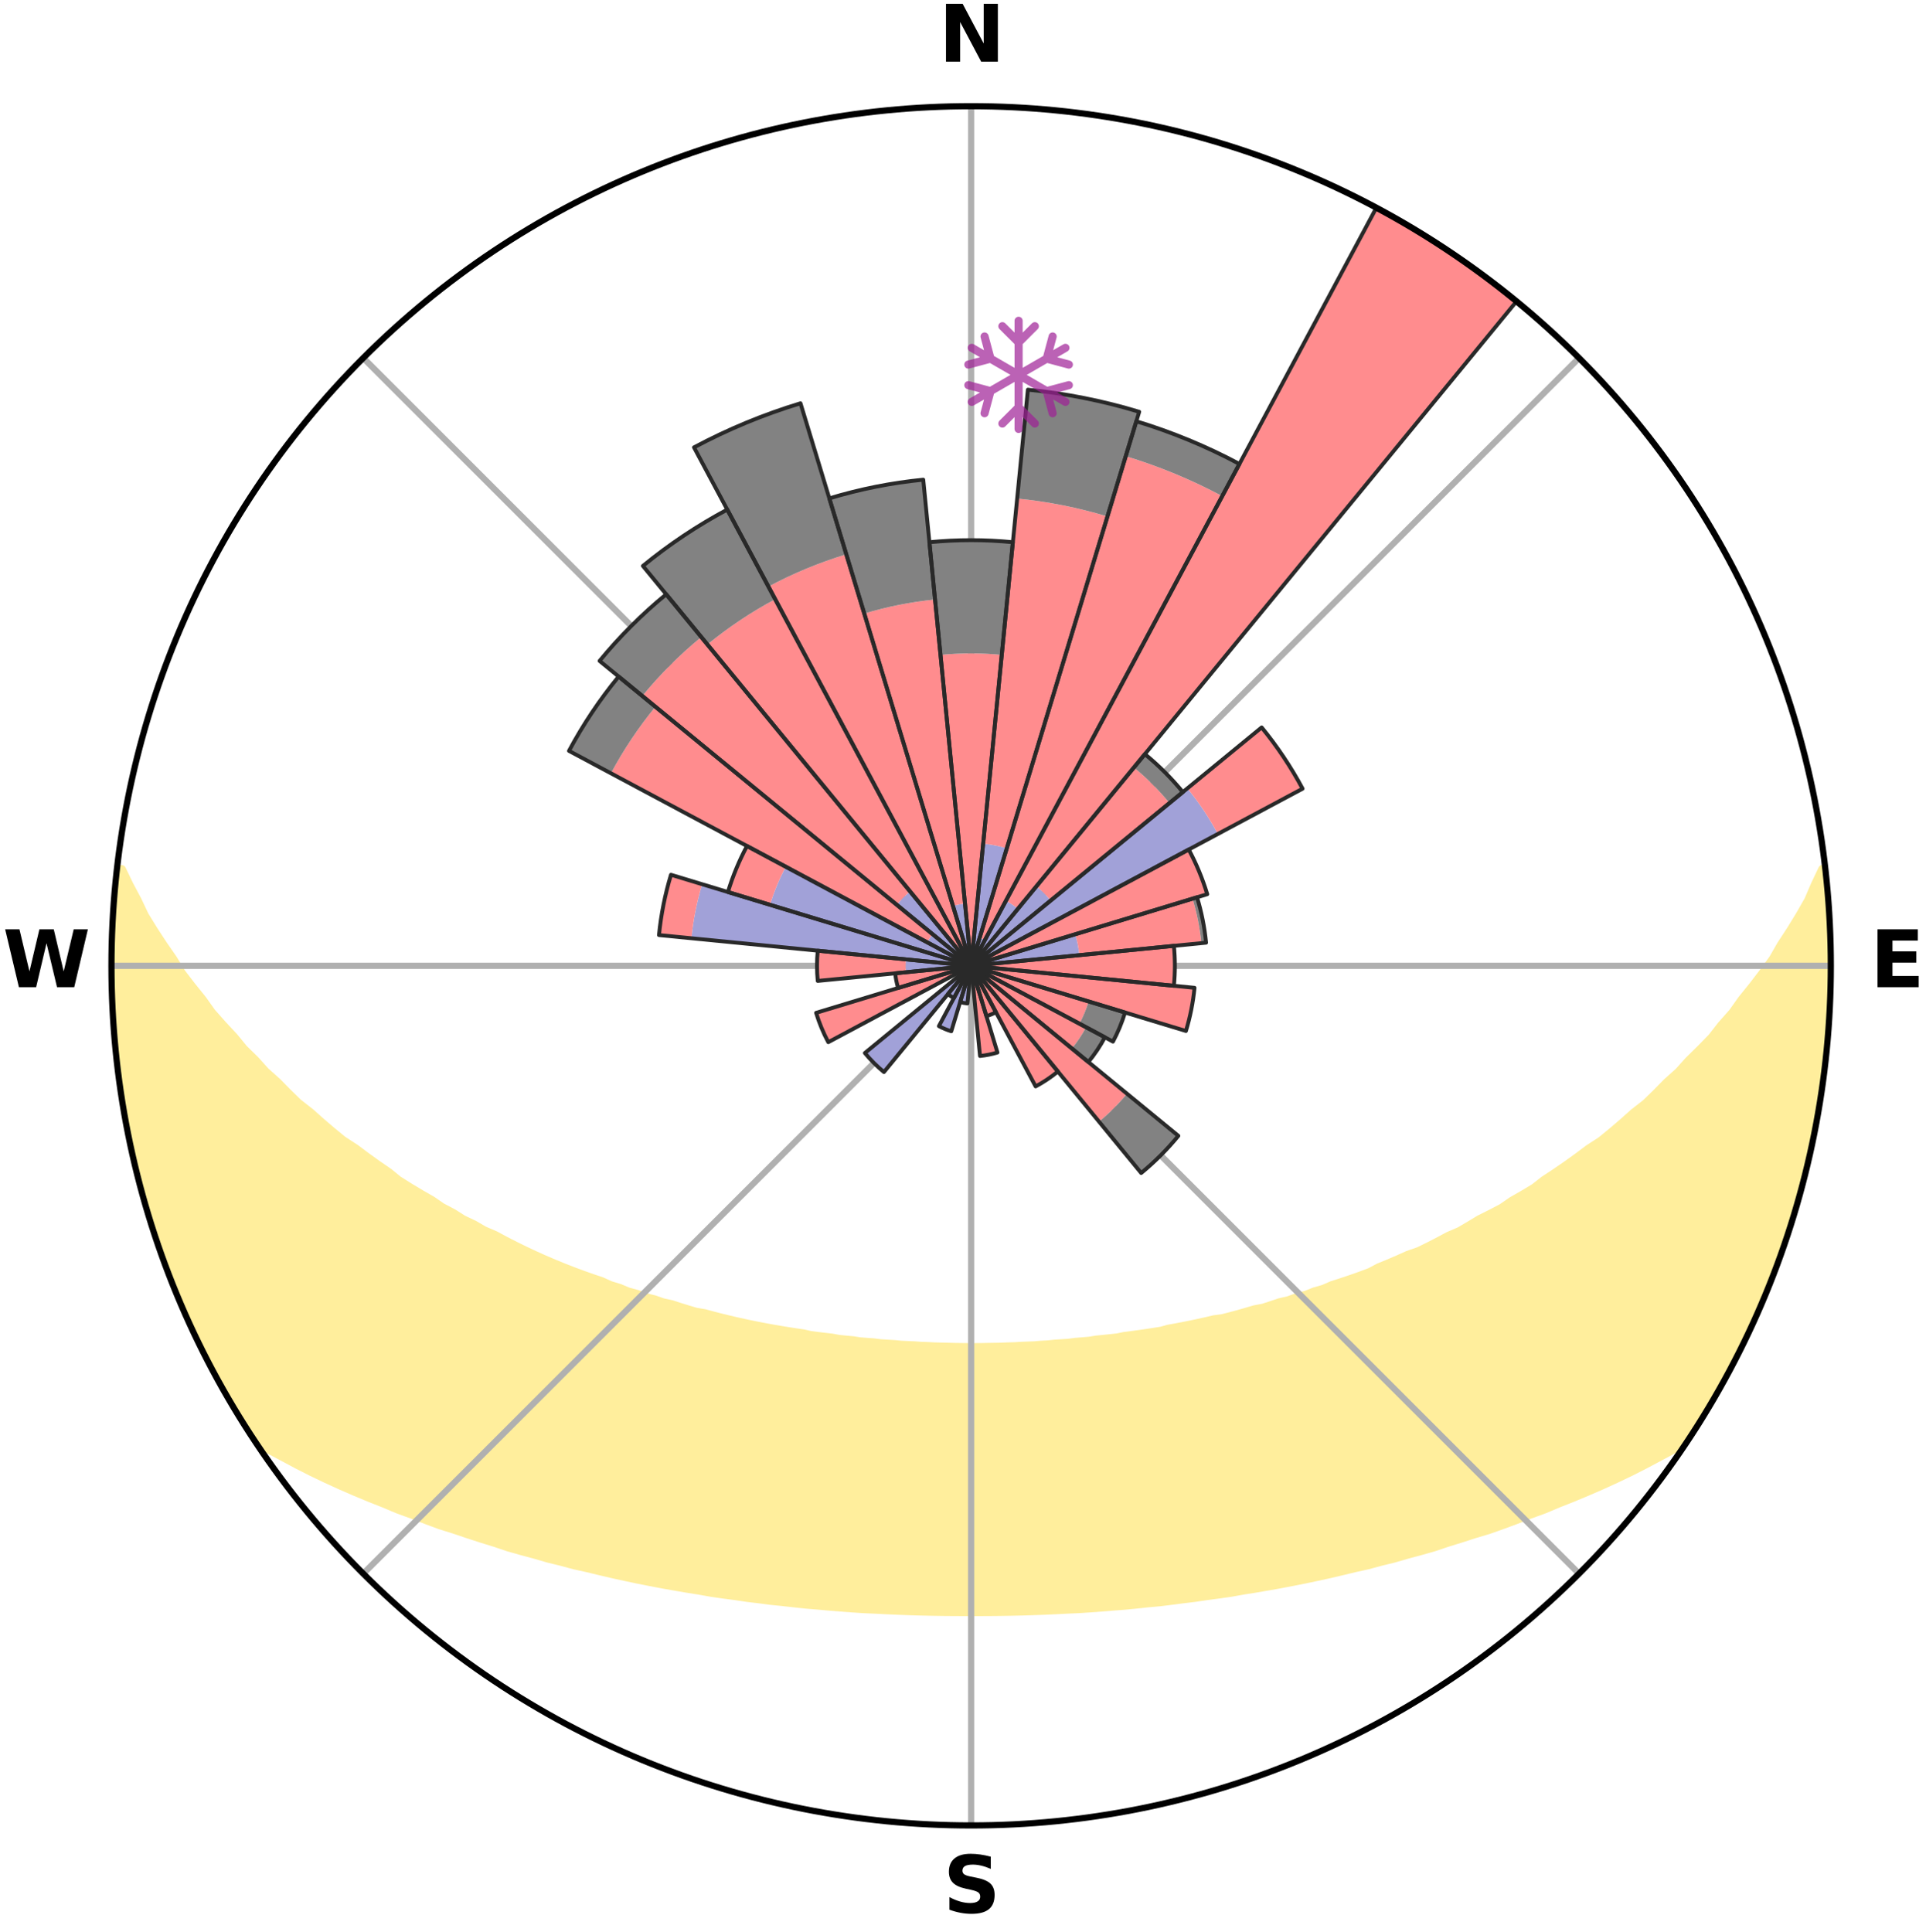 <?xml version="1.0" encoding="utf-8" standalone="no"?>
<!DOCTYPE svg PUBLIC "-//W3C//DTD SVG 1.1//EN"
  "http://www.w3.org/Graphics/SVG/1.1/DTD/svg11.dtd">
<svg xmlns:xlink="http://www.w3.org/1999/xlink" width="248.41pt" height="249.158pt" viewBox="0 0 248.41 249.158" xmlns="http://www.w3.org/2000/svg" version="1.1">
 <title>Ski Rose for Lurisia Monte Pigna</title>
 <defs>
  <style type="text/css">*{stroke-linejoin: round; stroke-linecap: butt}</style>
 </defs>
 <g id="figure_1">
  <g id="patch_1">
   <path d="M 0 249.158 
L 248.41 249.158 
L 248.41 0 
L 0 0 
z
" style="fill: #ffffff"/>
  </g>
  <g id="axes_1">
   <g id="patch_2">
    <path d="M 236.135 124.579 
C 236.135 110.018 233.267 95.599 227.695 82.147 
C 222.122 68.695 213.955 56.471 203.659 46.175 
C 193.363 35.879 181.139 27.711 167.687 22.139 
C 154.235 16.567 139.815 13.699 125.255 13.699 
C 110.694 13.699 96.275 16.567 82.823 22.139 
C 69.371 27.711 57.147 35.879 46.851 46.175 
C 36.555 56.471 28.387 68.695 22.815 82.147 
C 17.243 95.599 14.375 110.018 14.375 124.579 
C 14.375 139.14 17.243 153.559 22.815 167.011 
C 28.387 180.463 36.555 192.687 46.851 202.983 
C 57.147 213.279 69.371 221.447 82.823 227.019 
C 96.275 232.591 110.694 235.459 125.255 235.459 
C 139.815 235.459 154.235 232.591 167.687 227.019 
C 181.139 221.447 193.363 213.279 203.659 202.983 
C 213.955 192.687 222.122 180.463 227.695 167.011 
C 233.267 153.559 236.135 139.14 236.135 124.579 
M 125.255 124.579 
C 125.255 124.579 125.255 124.579 125.255 124.579 
C 125.255 124.579 125.255 124.579 125.255 124.579 
C 125.255 124.579 125.255 124.579 125.255 124.579 
C 125.255 124.579 125.255 124.579 125.255 124.579 
C 125.255 124.579 125.255 124.579 125.255 124.579 
C 125.255 124.579 125.255 124.579 125.255 124.579 
C 125.255 124.579 125.255 124.579 125.255 124.579 
C 125.255 124.579 125.255 124.579 125.255 124.579 
C 125.255 124.579 125.255 124.579 125.255 124.579 
C 125.255 124.579 125.255 124.579 125.255 124.579 
C 125.255 124.579 125.255 124.579 125.255 124.579 
C 125.255 124.579 125.255 124.579 125.255 124.579 
C 125.255 124.579 125.255 124.579 125.255 124.579 
C 125.255 124.579 125.255 124.579 125.255 124.579 
C 125.255 124.579 125.255 124.579 125.255 124.579 
C 125.255 124.579 125.255 124.579 125.255 124.579 
z
" style="fill: #ffffff"/>
   </g>
   <g id="PolyCollection_1">
    <defs>
     <path id="mab8aae0395" d="M 235.398 -137.128 
L 235.025 -137.086 
L 234.062 -135.056 
L 233.215 -133.076 
L 232.095 -131.114 
L 230.917 -129.192 
L 229.691 -127.314 
L 228.64 -125.481 
L 227.335 -123.688 
L 225.996 -121.941 
L 224.624 -120.24 
L 223.442 -118.574 
L 222.015 -116.964 
L 220.779 -115.381 
L 219.302 -113.864 
L 217.804 -112.395 
L 216.501 -110.942 
L 214.965 -109.567 
L 213.625 -108.201 
L 212.268 -106.876 
L 210.685 -105.64 
L 209.3 -104.402 
L 207.902 -103.205 
L 206.492 -102.05 
L 204.87 -100.996 
L 203.443 -99.926 
L 202.009 -98.897 
L 200.57 -97.909 
L 199.125 -96.96 
L 197.868 -95.976 
L 196.415 -95.104 
L 194.961 -94.27 
L 193.69 -93.391 
L 192.236 -92.631 
L 190.784 -91.908 
L 189.509 -91.131 
L 188.232 -90.385 
L 186.789 -89.765 
L 185.516 -89.083 
L 184.244 -88.43 
L 182.975 -87.807 
L 181.556 -87.314 
L 180.297 -86.75 
L 179.043 -86.213 
L 177.794 -85.702 
L 176.69 -85.112 
L 175.451 -84.652 
L 174.219 -84.216 
L 172.995 -83.805 
L 171.781 -83.417 
L 170.695 -82.941 
L 169.495 -82.597 
L 168.418 -82.163 
L 167.236 -81.859 
L 166.169 -81.464 
L 165.006 -81.198 
L 163.951 -80.841 
L 162.902 -80.5 
L 161.768 -80.285 
L 160.732 -79.978 
L 159.702 -79.687 
L 158.677 -79.411 
L 157.659 -79.15 
L 156.576 -79.006 
L 155.574 -78.771 
L 154.579 -78.55 
L 153.589 -78.341 
L 152.607 -78.144 
L 151.632 -77.958 
L 150.663 -77.784 
L 149.747 -77.529 
L 148.789 -77.377 
L 147.837 -77.234 
L 146.893 -77.099 
L 145.955 -76.973 
L 145.023 -76.854 
L 144.127 -76.669 
L 143.206 -76.568 
L 142.29 -76.473 
L 141.381 -76.383 
L 140.497 -76.238 
L 139.596 -76.163 
L 138.701 -76.092 
L 137.825 -75.974 
L 136.938 -75.916 
L 136.055 -75.861 
L 135.186 -75.768 
L 134.31 -75.724 
L 133.443 -75.648 
L 132.573 -75.614 
L 131.705 -75.582 
L 130.843 -75.528 
L 129.98 -75.505 
L 129.12 -75.467 
L 128.26 -75.452 
L 127.4 -75.438 
L 126.542 -75.421 
L 125.684 -75.415 
L 124.826 -75.415 
L 123.968 -75.426 
L 123.109 -75.438 
L 122.251 -75.463 
L 121.391 -75.483 
L 120.529 -75.504 
L 119.669 -75.551 
L 118.804 -75.581 
L 117.941 -75.644 
L 117.072 -75.682 
L 116.2 -75.723 
L 115.332 -75.809 
L 114.454 -75.86 
L 113.571 -75.914 
L 112.698 -76.025 
L 111.808 -76.09 
L 110.913 -76.161 
L 110.032 -76.298 
L 109.128 -76.381 
L 108.219 -76.47 
L 107.33 -76.637 
L 106.411 -76.741 
L 105.486 -76.852 
L 104.554 -76.971 
L 103.653 -77.179 
L 102.712 -77.316 
L 101.763 -77.462 
L 100.808 -77.617 
L 99.846 -77.781 
L 98.877 -77.956 
L 97.901 -78.142 
L 96.919 -78.339 
L 95.93 -78.548 
L 94.934 -78.769 
L 93.932 -79.004 
L 92.923 -79.252 
L 91.908 -79.514 
L 90.888 -79.791 
L 89.776 -79.977 
L 88.741 -80.284 
L 87.699 -80.607 
L 86.653 -80.948 
L 85.503 -81.197 
L 84.444 -81.573 
L 83.273 -81.858 
L 82.203 -82.272 
L 81.014 -82.596 
L 79.934 -83.05 
L 78.729 -83.417 
L 77.641 -83.913 
L 76.422 -84.324 
L 75.194 -84.759 
L 73.959 -85.219 
L 72.717 -85.703 
L 71.469 -86.214 
L 70.215 -86.752 
L 68.957 -87.316 
L 67.695 -87.909 
L 66.429 -88.531 
L 65.162 -89.181 
L 63.892 -89.862 
L 62.453 -90.481 
L 61.181 -91.224 
L 59.733 -91.911 
L 58.461 -92.72 
L 57.011 -93.478 
L 55.743 -94.354 
L 54.293 -95.186 
L 52.845 -96.056 
L 51.398 -96.965 
L 50.15 -97.983 
L 48.713 -98.969 
L 47.283 -99.995 
L 45.86 -101.061 
L 44.242 -102.112 
L 42.836 -103.264 
L 41.441 -104.457 
L 40.058 -105.691 
L 38.479 -106.924 
L 37.125 -108.245 
L 35.788 -109.607 
L 34.255 -110.979 
L 32.955 -112.428 
L 31.46 -113.892 
L 30.203 -115.427 
L 28.753 -116.984 
L 27.328 -118.59 
L 26.148 -120.252 
L 24.779 -121.948 
L 23.442 -123.691 
L 22.355 -125.477 
L 21.089 -127.307 
L 19.863 -129.181 
L 18.684 -131.097 
L 17.768 -133.038 
L 16.708 -135.031 
L 15.734 -137.057 
L 15.129 -137.126 
L 15.129 -137.126 
L 15.071 -135.189 
L 14.816 -133.271 
L 14.593 -131.347 
L 14.59 -129.411 
L 14.433 -127.481 
L 14.494 -125.546 
L 14.401 -123.612 
L 14.574 -121.681 
L 14.545 -119.745 
L 14.597 -117.811 
L 14.766 -115.883 
L 15.069 -113.969 
L 15.164 -112.036 
L 15.345 -110.109 
L 15.63 -108.196 
L 15.999 -106.296 
L 16.276 -104.381 
L 16.644 -102.482 
L 17.1 -100.602 
L 17.472 -98.703 
L 17.925 -96.822 
L 18.535 -94.983 
L 19.003 -93.106 
L 19.543 -91.248 
L 20.111 -89.398 
L 20.775 -87.581 
L 21.468 -85.775 
L 22.095 -83.943 
L 22.85 -82.162 
L 23.572 -80.366 
L 24.39 -78.612 
L 25.181 -76.846 
L 26.066 -75.126 
L 26.934 -73.397 
L 27.846 -71.69 
L 28.768 -69.99 
L 29.717 -68.303 
L 30.723 -66.65 
L 31.748 -65.008 
L 32.795 -63.381 
L 34.521 -62.22 
L 36.42 -61.214 
L 38.277 -60.219 
L 40.144 -59.271 
L 42.022 -58.372 
L 43.898 -57.513 
L 45.776 -56.698 
L 47.648 -55.918 
L 49.518 -55.179 
L 51.321 -54.419 
L 53.174 -53.746 
L 54.966 -53.053 
L 56.752 -52.392 
L 58.583 -51.819 
L 60.352 -51.22 
L 62.113 -50.649 
L 63.865 -50.107 
L 65.562 -49.535 
L 67.296 -49.046 
L 69.02 -48.582 
L 70.698 -48.093 
L 72.402 -47.677 
L 74.059 -47.23 
L 75.742 -46.859 
L 77.385 -46.462 
L 79.015 -46.08 
L 80.641 -45.724 
L 82.255 -45.383 
L 83.863 -45.066 
L 85.459 -44.761 
L 87.049 -44.48 
L 88.628 -44.209 
L 90.201 -43.96 
L 91.747 -43.684 
L 93.301 -43.46 
L 94.85 -43.257 
L 96.376 -43.028 
L 97.907 -42.846 
L 99.421 -42.646 
L 100.941 -42.495 
L 102.443 -42.323 
L 103.941 -42.165 
L 105.439 -42.041 
L 106.927 -41.907 
L 108.41 -41.786 
L 109.89 -41.676 
L 111.365 -41.579 
L 112.841 -41.513 
L 114.309 -41.437 
L 115.775 -41.372 
L 117.238 -41.317 
L 118.699 -41.273 
L 120.158 -41.24 
L 121.615 -41.217 
L 123.072 -41.204 
L 124.527 -41.2 
L 125.982 -41.2 
L 127.438 -41.204 
L 128.894 -41.218 
L 130.352 -41.241 
L 131.811 -41.274 
L 133.272 -41.319 
L 134.735 -41.373 
L 136.2 -41.439 
L 137.669 -41.516 
L 139.144 -41.581 
L 140.62 -41.678 
L 142.099 -41.788 
L 143.582 -41.91 
L 145.075 -42.022 
L 146.568 -42.168 
L 148.065 -42.327 
L 149.578 -42.465 
L 151.087 -42.65 
L 152.601 -42.849 
L 154.132 -43.033 
L 155.658 -43.262 
L 157.207 -43.465 
L 158.761 -43.689 
L 160.307 -43.965 
L 161.879 -44.214 
L 163.458 -44.485 
L 165.048 -44.766 
L 166.644 -45.071 
L 168.252 -45.388 
L 169.865 -45.73 
L 171.491 -46.085 
L 173.121 -46.468 
L 174.764 -46.865 
L 176.447 -47.236 
L 178.103 -47.684 
L 179.807 -48.099 
L 181.485 -48.588 
L 183.209 -49.052 
L 184.943 -49.541 
L 186.64 -50.113 
L 188.391 -50.656 
L 190.152 -51.227 
L 191.973 -51.769 
L 193.752 -52.398 
L 195.537 -53.059 
L 197.329 -53.752 
L 199.181 -54.425 
L 200.985 -55.185 
L 202.855 -55.924 
L 204.726 -56.705 
L 206.605 -57.519 
L 208.48 -58.379 
L 210.358 -59.277 
L 212.224 -60.225 
L 214.082 -61.219 
L 215.981 -62.225 
L 217.706 -63.387 
L 218.769 -65.004 
L 219.783 -66.652 
L 220.791 -68.304 
L 221.758 -69.98 
L 222.662 -71.691 
L 223.606 -73.381 
L 224.382 -75.156 
L 225.235 -76.891 
L 226.048 -78.645 
L 226.924 -80.372 
L 227.651 -82.165 
L 228.376 -83.959 
L 229.017 -85.784 
L 229.726 -87.584 
L 230.389 -89.402 
L 230.924 -91.262 
L 231.487 -93.112 
L 232.1 -94.948 
L 232.579 -96.823 
L 233.012 -98.709 
L 233.464 -100.59 
L 233.803 -102.495 
L 234.228 -104.382 
L 234.487 -106.3 
L 234.888 -108.194 
L 235.063 -110.122 
L 235.384 -112.031 
L 235.479 -113.966 
L 235.722 -115.885 
L 235.892 -117.812 
L 236.028 -119.743 
L 236.008 -121.679 
L 236.105 -123.612 
L 235.979 -125.545 
L 236.007 -127.479 
L 235.97 -129.413 
L 235.899 -131.346 
L 235.671 -133.269 
L 235.567 -135.201 
L 235.398 -137.128 
z
" style="stroke: #ffee9c"/>
    </defs>
    <g clip-path="url(#p119a6997d2)">
     <use xlink:href="#mab8aae0395" x="0" y="249.158" style="fill: #ffee9c; stroke: #ffee9c"/>
    </g>
   </g>
   <g id="matplotlib.axis_1">
    <g id="xtick_1">
     <g id="line2d_1">
      <path d="M 125.255 124.579 
L 125.255 13.699 
" clip-path="url(#p119a6997d2)" style="fill: none; stroke: #b0b0b0; stroke-width: 0.8; stroke-linecap: square"/>
     </g>
     <g id="text_1">
      <!-- N -->
      <g transform="translate(121.07 7.958) scale(0.1 -0.1)">
       <defs>
        <path id="DejaVuSans-Bold-4e" d="M 588 4666 
L 1931 4666 
L 3628 1466 
L 3628 4666 
L 4769 4666 
L 4769 0 
L 3425 0 
L 1728 3200 
L 1728 0 
L 588 0 
L 588 4666 
z
" transform="scale(0.016)"/>
       </defs>
       <use xlink:href="#DejaVuSans-Bold-4e"/>
      </g>
     </g>
    </g>
    <g id="xtick_2">
     <g id="line2d_2">
      <path d="M 125.255 124.579 
L 203.659 46.175 
" clip-path="url(#p119a6997d2)" style="fill: none; stroke: #b0b0b0; stroke-width: 0.8; stroke-linecap: square"/>
     </g>
    </g>
    <g id="xtick_3">
     <g id="line2d_3">
      <path d="M 125.255 124.579 
L 236.135 124.579 
" clip-path="url(#p119a6997d2)" style="fill: none; stroke: #b0b0b0; stroke-width: 0.8; stroke-linecap: square"/>
     </g>
     <g id="text_2">
      <!-- E -->
      <g transform="translate(241.219 127.338) scale(0.1 -0.1)">
       <defs>
        <path id="DejaVuSans-Bold-45" d="M 588 4666 
L 3834 4666 
L 3834 3756 
L 1791 3756 
L 1791 2888 
L 3713 2888 
L 3713 1978 
L 1791 1978 
L 1791 909 
L 3903 909 
L 3903 0 
L 588 0 
L 588 4666 
z
" transform="scale(0.016)"/>
       </defs>
       <use xlink:href="#DejaVuSans-Bold-45"/>
      </g>
     </g>
    </g>
    <g id="xtick_4">
     <g id="line2d_4">
      <path d="M 125.255 124.579 
L 203.659 202.983 
" clip-path="url(#p119a6997d2)" style="fill: none; stroke: #b0b0b0; stroke-width: 0.8; stroke-linecap: square"/>
     </g>
    </g>
    <g id="xtick_5">
     <g id="line2d_5">
      <path d="M 125.255 124.579 
L 125.255 235.459 
" clip-path="url(#p119a6997d2)" style="fill: none; stroke: #b0b0b0; stroke-width: 0.8; stroke-linecap: square"/>
     </g>
     <g id="text_3">
      <!-- S -->
      <g transform="translate(121.654 246.718) scale(0.1 -0.1)">
       <defs>
        <path id="DejaVuSans-Bold-53" d="M 3834 4519 
L 3834 3531 
Q 3450 3703 3084 3790 
Q 2719 3878 2394 3878 
Q 1963 3878 1756 3759 
Q 1550 3641 1550 3391 
Q 1550 3203 1689 3098 
Q 1828 2994 2194 2919 
L 2706 2816 
Q 3484 2659 3812 2340 
Q 4141 2022 4141 1434 
Q 4141 663 3683 286 
Q 3225 -91 2284 -91 
Q 1841 -91 1394 -6 
Q 947 78 500 244 
L 500 1259 
Q 947 1022 1364 901 
Q 1781 781 2169 781 
Q 2563 781 2772 912 
Q 2981 1044 2981 1288 
Q 2981 1506 2839 1625 
Q 2697 1744 2272 1838 
L 1806 1941 
Q 1106 2091 782 2419 
Q 459 2747 459 3303 
Q 459 4000 909 4375 
Q 1359 4750 2203 4750 
Q 2588 4750 2994 4692 
Q 3400 4634 3834 4519 
z
" transform="scale(0.016)"/>
       </defs>
       <use xlink:href="#DejaVuSans-Bold-53"/>
      </g>
     </g>
    </g>
    <g id="xtick_6">
     <g id="line2d_6">
      <path d="M 125.255 124.579 
L 46.851 202.983 
" clip-path="url(#p119a6997d2)" style="fill: none; stroke: #b0b0b0; stroke-width: 0.8; stroke-linecap: square"/>
     </g>
    </g>
    <g id="xtick_7">
     <g id="line2d_7">
      <path d="M 125.255 124.579 
L 14.375 124.579 
" clip-path="url(#p119a6997d2)" style="fill: none; stroke: #b0b0b0; stroke-width: 0.8; stroke-linecap: square"/>
     </g>
     <g id="text_4">
      <!-- W -->
      <g transform="translate(0.36 127.338) scale(0.1 -0.1)">
       <defs>
        <path id="DejaVuSans-Bold-57" d="M 191 4666 
L 1344 4666 
L 2150 1275 
L 2950 4666 
L 4109 4666 
L 4909 1275 
L 5716 4666 
L 6859 4666 
L 5759 0 
L 4372 0 
L 3525 3547 
L 2688 0 
L 1300 0 
L 191 4666 
z
" transform="scale(0.016)"/>
       </defs>
       <use xlink:href="#DejaVuSans-Bold-57"/>
      </g>
     </g>
    </g>
    <g id="xtick_8">
     <g id="line2d_8">
      <path d="M 125.255 124.579 
L 46.851 46.175 
" clip-path="url(#p119a6997d2)" style="fill: none; stroke: #b0b0b0; stroke-width: 0.8; stroke-linecap: square"/>
     </g>
    </g>
   </g>
   <g id="matplotlib.axis_2"/>
   <g id="patch_3">
    <path d="M 125.255 124.579 
C 125.255 124.579 125.255 124.579 125.255 124.579 
C 125.255 124.579 125.255 124.579 125.255 124.579 
L 125.255 124.579 
C 125.255 124.579 125.255 124.579 125.255 124.579 
C 125.255 124.579 125.255 124.579 125.255 124.579 
z
" clip-path="url(#p119a6997d2)" style="fill: #d9d9d9"/>
   </g>
   <g id="patch_4">
    <path d="M 125.255 124.579 
C 125.255 124.579 125.255 124.579 125.255 124.579 
C 125.255 124.579 125.255 124.579 125.255 124.579 
L 125.255 124.579 
C 125.255 124.579 125.255 124.579 125.255 124.579 
C 125.255 124.579 125.255 124.579 125.255 124.579 
z
" clip-path="url(#p119a6997d2)" style="fill: #d9d9d9"/>
   </g>
   <g id="patch_5">
    <path d="M 125.255 124.579 
C 125.255 124.579 125.255 124.579 125.255 124.579 
C 125.255 124.579 125.255 124.579 125.255 124.579 
L 125.255 124.579 
C 125.255 124.579 125.255 124.579 125.255 124.579 
C 125.255 124.579 125.255 124.579 125.255 124.579 
z
" clip-path="url(#p119a6997d2)" style="fill: #d9d9d9"/>
   </g>
   <g id="patch_6">
    <path d="M 125.255 124.579 
C 125.255 124.579 125.255 124.579 125.255 124.579 
C 125.255 124.579 125.255 124.579 125.255 124.579 
L 125.255 124.579 
C 125.255 124.579 125.255 124.579 125.255 124.579 
C 125.255 124.579 125.255 124.579 125.255 124.579 
z
" clip-path="url(#p119a6997d2)" style="fill: #d9d9d9"/>
   </g>
   <g id="patch_7">
    <path d="M 125.255 124.579 
C 125.255 124.579 125.255 124.579 125.255 124.579 
C 125.255 124.579 125.255 124.579 125.255 124.579 
L 125.255 124.579 
C 125.255 124.579 125.255 124.579 125.255 124.579 
C 125.255 124.579 125.255 124.579 125.255 124.579 
z
" clip-path="url(#p119a6997d2)" style="fill: #d9d9d9"/>
   </g>
   <g id="patch_8">
    <path d="M 125.255 124.579 
C 125.255 124.579 125.255 124.579 125.255 124.579 
C 125.255 124.579 125.255 124.579 125.255 124.579 
L 125.255 124.579 
C 125.255 124.579 125.255 124.579 125.255 124.579 
C 125.255 124.579 125.255 124.579 125.255 124.579 
z
" clip-path="url(#p119a6997d2)" style="fill: #d9d9d9"/>
   </g>
   <g id="patch_9">
    <path d="M 125.255 124.579 
C 125.255 124.579 125.255 124.579 125.255 124.579 
C 125.255 124.579 125.255 124.579 125.255 124.579 
L 125.255 124.579 
C 125.255 124.579 125.255 124.579 125.255 124.579 
C 125.255 124.579 125.255 124.579 125.255 124.579 
z
" clip-path="url(#p119a6997d2)" style="fill: #d9d9d9"/>
   </g>
   <g id="patch_10">
    <path d="M 125.255 124.579 
C 125.255 124.579 125.255 124.579 125.255 124.579 
C 125.255 124.579 125.255 124.579 125.255 124.579 
L 125.255 124.579 
C 125.255 124.579 125.255 124.579 125.255 124.579 
C 125.255 124.579 125.255 124.579 125.255 124.579 
z
" clip-path="url(#p119a6997d2)" style="fill: #d9d9d9"/>
   </g>
   <g id="patch_11">
    <path d="M 125.255 124.579 
C 125.255 124.579 125.255 124.579 125.255 124.579 
C 125.255 124.579 125.255 124.579 125.255 124.579 
L 125.255 124.579 
C 125.255 124.579 125.255 124.579 125.255 124.579 
C 125.255 124.579 125.255 124.579 125.255 124.579 
z
" clip-path="url(#p119a6997d2)" style="fill: #d9d9d9"/>
   </g>
   <g id="patch_12">
    <path d="M 125.255 124.579 
C 125.255 124.579 125.255 124.579 125.255 124.579 
C 125.255 124.579 125.255 124.579 125.255 124.579 
L 125.255 124.579 
C 125.255 124.579 125.255 124.579 125.255 124.579 
C 125.255 124.579 125.255 124.579 125.255 124.579 
z
" clip-path="url(#p119a6997d2)" style="fill: #d9d9d9"/>
   </g>
   <g id="patch_13">
    <path d="M 125.255 124.579 
C 125.255 124.579 125.255 124.579 125.255 124.579 
C 125.255 124.579 125.255 124.579 125.255 124.579 
L 125.255 124.579 
C 125.255 124.579 125.255 124.579 125.255 124.579 
C 125.255 124.579 125.255 124.579 125.255 124.579 
z
" clip-path="url(#p119a6997d2)" style="fill: #d9d9d9"/>
   </g>
   <g id="patch_14">
    <path d="M 125.255 124.579 
C 125.255 124.579 125.255 124.579 125.255 124.579 
C 125.255 124.579 125.255 124.579 125.255 124.579 
L 125.255 124.579 
C 125.255 124.579 125.255 124.579 125.255 124.579 
C 125.255 124.579 125.255 124.579 125.255 124.579 
z
" clip-path="url(#p119a6997d2)" style="fill: #d9d9d9"/>
   </g>
   <g id="patch_15">
    <path d="M 125.255 124.579 
C 125.255 124.579 125.255 124.579 125.255 124.579 
C 125.255 124.579 125.255 124.579 125.255 124.579 
L 125.255 124.579 
C 125.255 124.579 125.255 124.579 125.255 124.579 
C 125.255 124.579 125.255 124.579 125.255 124.579 
z
" clip-path="url(#p119a6997d2)" style="fill: #d9d9d9"/>
   </g>
   <g id="patch_16">
    <path d="M 125.255 124.579 
C 125.255 124.579 125.255 124.579 125.255 124.579 
C 125.255 124.579 125.255 124.579 125.255 124.579 
L 125.255 124.579 
C 125.255 124.579 125.255 124.579 125.255 124.579 
C 125.255 124.579 125.255 124.579 125.255 124.579 
z
" clip-path="url(#p119a6997d2)" style="fill: #d9d9d9"/>
   </g>
   <g id="patch_17">
    <path d="M 125.255 124.579 
C 125.255 124.579 125.255 124.579 125.255 124.579 
C 125.255 124.579 125.255 124.579 125.255 124.579 
L 125.255 124.579 
C 125.255 124.579 125.255 124.579 125.255 124.579 
C 125.255 124.579 125.255 124.579 125.255 124.579 
z
" clip-path="url(#p119a6997d2)" style="fill: #d9d9d9"/>
   </g>
   <g id="patch_18">
    <path d="M 125.255 124.579 
C 125.255 124.579 125.255 124.579 125.255 124.579 
C 125.255 124.579 125.255 124.579 125.255 124.579 
L 125.255 124.579 
C 125.255 124.579 125.255 124.579 125.255 124.579 
C 125.255 124.579 125.255 124.579 125.255 124.579 
z
" clip-path="url(#p119a6997d2)" style="fill: #d9d9d9"/>
   </g>
   <g id="patch_19">
    <path d="M 125.255 124.579 
C 125.255 124.579 125.255 124.579 125.255 124.579 
C 125.255 124.579 125.255 124.579 125.255 124.579 
L 125.255 124.579 
C 125.255 124.579 125.255 124.579 125.255 124.579 
C 125.255 124.579 125.255 124.579 125.255 124.579 
z
" clip-path="url(#p119a6997d2)" style="fill: #d9d9d9"/>
   </g>
   <g id="patch_20">
    <path d="M 125.255 124.579 
C 125.255 124.579 125.255 124.579 125.255 124.579 
C 125.255 124.579 125.255 124.579 125.255 124.579 
L 125.255 124.579 
C 125.255 124.579 125.255 124.579 125.255 124.579 
C 125.255 124.579 125.255 124.579 125.255 124.579 
z
" clip-path="url(#p119a6997d2)" style="fill: #d9d9d9"/>
   </g>
   <g id="patch_21">
    <path d="M 125.255 124.579 
C 125.255 124.579 125.255 124.579 125.255 124.579 
C 125.255 124.579 125.255 124.579 125.255 124.579 
L 125.255 124.579 
C 125.255 124.579 125.255 124.579 125.255 124.579 
C 125.255 124.579 125.255 124.579 125.255 124.579 
z
" clip-path="url(#p119a6997d2)" style="fill: #d9d9d9"/>
   </g>
   <g id="patch_22">
    <path d="M 125.255 124.579 
C 125.255 124.579 125.255 124.579 125.255 124.579 
C 125.255 124.579 125.255 124.579 125.255 124.579 
L 125.255 124.579 
C 125.255 124.579 125.255 124.579 125.255 124.579 
C 125.255 124.579 125.255 124.579 125.255 124.579 
z
" clip-path="url(#p119a6997d2)" style="fill: #d9d9d9"/>
   </g>
   <g id="patch_23">
    <path d="M 125.255 124.579 
C 125.255 124.579 125.255 124.579 125.255 124.579 
C 125.255 124.579 125.255 124.579 125.255 124.579 
L 125.255 124.579 
C 125.255 124.579 125.255 124.579 125.255 124.579 
C 125.255 124.579 125.255 124.579 125.255 124.579 
z
" clip-path="url(#p119a6997d2)" style="fill: #d9d9d9"/>
   </g>
   <g id="patch_24">
    <path d="M 125.255 124.579 
C 125.255 124.579 125.255 124.579 125.255 124.579 
C 125.255 124.579 125.255 124.579 125.255 124.579 
L 125.255 124.579 
C 125.255 124.579 125.255 124.579 125.255 124.579 
C 125.255 124.579 125.255 124.579 125.255 124.579 
z
" clip-path="url(#p119a6997d2)" style="fill: #d9d9d9"/>
   </g>
   <g id="patch_25">
    <path d="M 125.255 124.579 
C 125.255 124.579 125.255 124.579 125.255 124.579 
C 125.255 124.579 125.255 124.579 125.255 124.579 
L 125.255 124.579 
C 125.255 124.579 125.255 124.579 125.255 124.579 
C 125.255 124.579 125.255 124.579 125.255 124.579 
z
" clip-path="url(#p119a6997d2)" style="fill: #d9d9d9"/>
   </g>
   <g id="patch_26">
    <path d="M 125.255 124.579 
C 125.255 124.579 125.255 124.579 125.255 124.579 
C 125.255 124.579 125.255 124.579 125.255 124.579 
L 125.255 124.579 
C 125.255 124.579 125.255 124.579 125.255 124.579 
C 125.255 124.579 125.255 124.579 125.255 124.579 
z
" clip-path="url(#p119a6997d2)" style="fill: #d9d9d9"/>
   </g>
   <g id="patch_27">
    <path d="M 125.255 124.579 
C 125.255 124.579 125.255 124.579 125.255 124.579 
C 125.255 124.579 125.255 124.579 125.255 124.579 
L 125.255 124.579 
C 125.255 124.579 125.255 124.579 125.255 124.579 
C 125.255 124.579 125.255 124.579 125.255 124.579 
z
" clip-path="url(#p119a6997d2)" style="fill: #d9d9d9"/>
   </g>
   <g id="patch_28">
    <path d="M 125.255 124.579 
C 125.255 124.579 125.255 124.579 125.255 124.579 
C 125.255 124.579 125.255 124.579 125.255 124.579 
L 125.255 124.579 
C 125.255 124.579 125.255 124.579 125.255 124.579 
C 125.255 124.579 125.255 124.579 125.255 124.579 
z
" clip-path="url(#p119a6997d2)" style="fill: #d9d9d9"/>
   </g>
   <g id="patch_29">
    <path d="M 125.255 124.579 
C 125.255 124.579 125.255 124.579 125.255 124.579 
C 125.255 124.579 125.255 124.579 125.255 124.579 
L 125.255 124.579 
C 125.255 124.579 125.255 124.579 125.255 124.579 
C 125.255 124.579 125.255 124.579 125.255 124.579 
z
" clip-path="url(#p119a6997d2)" style="fill: #d9d9d9"/>
   </g>
   <g id="patch_30">
    <path d="M 125.255 124.579 
C 125.255 124.579 125.255 124.579 125.255 124.579 
C 125.255 124.579 125.255 124.579 125.255 124.579 
L 125.255 124.579 
C 125.255 124.579 125.255 124.579 125.255 124.579 
C 125.255 124.579 125.255 124.579 125.255 124.579 
z
" clip-path="url(#p119a6997d2)" style="fill: #d9d9d9"/>
   </g>
   <g id="patch_31">
    <path d="M 125.255 124.579 
C 125.255 124.579 125.255 124.579 125.255 124.579 
C 125.255 124.579 125.255 124.579 125.255 124.579 
L 125.255 124.579 
C 125.255 124.579 125.255 124.579 125.255 124.579 
C 125.255 124.579 125.255 124.579 125.255 124.579 
z
" clip-path="url(#p119a6997d2)" style="fill: #d9d9d9"/>
   </g>
   <g id="patch_32">
    <path d="M 125.255 124.579 
C 125.255 124.579 125.255 124.579 125.255 124.579 
C 125.255 124.579 125.255 124.579 125.255 124.579 
L 125.255 124.579 
C 125.255 124.579 125.255 124.579 125.255 124.579 
C 125.255 124.579 125.255 124.579 125.255 124.579 
z
" clip-path="url(#p119a6997d2)" style="fill: #d9d9d9"/>
   </g>
   <g id="patch_33">
    <path d="M 125.255 124.579 
C 125.255 124.579 125.255 124.579 125.255 124.579 
C 125.255 124.579 125.255 124.579 125.255 124.579 
L 125.255 124.579 
C 125.255 124.579 125.255 124.579 125.255 124.579 
C 125.255 124.579 125.255 124.579 125.255 124.579 
z
" clip-path="url(#p119a6997d2)" style="fill: #d9d9d9"/>
   </g>
   <g id="patch_34">
    <path d="M 125.255 124.579 
C 125.255 124.579 125.255 124.579 125.255 124.579 
C 125.255 124.579 125.255 124.579 125.255 124.579 
L 125.255 124.579 
C 125.255 124.579 125.255 124.579 125.255 124.579 
C 125.255 124.579 125.255 124.579 125.255 124.579 
z
" clip-path="url(#p119a6997d2)" style="fill: #d9d9d9"/>
   </g>
   <g id="patch_35">
    <path d="M 125.255 124.579 
C 125.255 124.579 125.255 124.579 125.255 124.579 
C 125.255 124.579 125.255 124.579 125.255 124.579 
L 125.255 124.579 
C 125.255 124.579 125.255 124.579 125.255 124.579 
C 125.255 124.579 125.255 124.579 125.255 124.579 
z
" clip-path="url(#p119a6997d2)" style="fill: #a1a1d8"/>
   </g>
   <g id="patch_36">
    <path d="M 125.255 124.579 
C 125.255 124.579 125.255 124.579 125.255 124.579 
C 125.255 124.579 125.255 124.579 125.255 124.579 
L 129.852 109.424 
C 129.356 109.274 128.853 109.148 128.344 109.046 
C 127.836 108.945 127.323 108.869 126.807 108.818 
z
" clip-path="url(#p119a6997d2)" style="fill: #a1a1d8"/>
   </g>
   <g id="patch_37">
    <path d="M 125.255 124.579 
C 125.255 124.579 125.255 124.579 125.255 124.579 
C 125.255 124.579 125.255 124.579 125.255 124.579 
L 127.037 121.246 
C 126.927 121.187 126.816 121.134 126.701 121.087 
C 126.587 121.04 126.47 120.998 126.352 120.962 
z
" clip-path="url(#p119a6997d2)" style="fill: #a1a1d8"/>
   </g>
   <g id="patch_38">
    <path d="M 125.255 124.579 
C 125.255 124.579 125.255 124.579 125.255 124.579 
C 125.255 124.579 125.255 124.579 125.255 124.579 
L 131.289 117.226 
C 131.049 117.029 130.798 116.843 130.54 116.67 
C 130.281 116.497 130.013 116.337 129.739 116.19 
z
" clip-path="url(#p119a6997d2)" style="fill: #a1a1d8"/>
   </g>
   <g id="patch_39">
    <path d="M 125.255 124.579 
C 125.255 124.579 125.255 124.579 125.255 124.579 
C 125.255 124.579 125.255 124.579 125.255 124.579 
L 135.516 116.158 
C 135.24 115.822 134.948 115.5 134.641 115.193 
C 134.334 114.886 134.012 114.594 133.676 114.318 
z
" clip-path="url(#p119a6997d2)" style="fill: #a1a1d8"/>
   </g>
   <g id="patch_40">
    <path d="M 125.255 124.579 
C 125.255 124.579 125.255 124.579 125.255 124.579 
C 125.255 124.579 125.255 124.579 125.255 124.579 
L 157.073 107.572 
C 156.517 106.53 155.909 105.517 155.253 104.535 
C 154.597 103.553 153.893 102.604 153.144 101.691 
z
" clip-path="url(#p119a6997d2)" style="fill: #a1a1d8"/>
   </g>
   <g id="patch_41">
    <path d="M 125.255 124.579 
C 125.255 124.579 125.255 124.579 125.255 124.579 
C 125.255 124.579 125.255 124.579 125.255 124.579 
L 125.255 124.579 
C 125.255 124.579 125.255 124.579 125.255 124.579 
C 125.255 124.579 125.255 124.579 125.255 124.579 
z
" clip-path="url(#p119a6997d2)" style="fill: #a1a1d8"/>
   </g>
   <g id="patch_42">
    <path d="M 125.255 124.579 
C 125.255 124.579 125.255 124.579 125.255 124.579 
C 125.255 124.579 125.255 124.579 125.255 124.579 
L 139.217 123.204 
C 139.172 122.747 139.105 122.292 139.015 121.842 
C 138.926 121.392 138.814 120.946 138.681 120.506 
z
" clip-path="url(#p119a6997d2)" style="fill: #a1a1d8"/>
   </g>
   <g id="patch_43">
    <path d="M 125.255 124.579 
C 125.255 124.579 125.255 124.579 125.255 124.579 
C 125.255 124.579 125.255 124.579 125.255 124.579 
L 125.255 124.579 
C 125.255 124.579 125.255 124.579 125.255 124.579 
C 125.255 124.579 125.255 124.579 125.255 124.579 
z
" clip-path="url(#p119a6997d2)" style="fill: #a1a1d8"/>
   </g>
   <g id="patch_44">
    <path d="M 125.255 124.579 
C 125.255 124.579 125.255 124.579 125.255 124.579 
C 125.255 124.579 125.255 124.579 125.255 124.579 
L 125.255 124.579 
C 125.255 124.579 125.255 124.579 125.255 124.579 
C 125.255 124.579 125.255 124.579 125.255 124.579 
z
" clip-path="url(#p119a6997d2)" style="fill: #a1a1d8"/>
   </g>
   <g id="patch_45">
    <path d="M 125.255 124.579 
C 125.255 124.579 125.255 124.579 125.255 124.579 
C 125.255 124.579 125.255 124.579 125.255 124.579 
L 125.255 124.579 
C 125.255 124.579 125.255 124.579 125.255 124.579 
C 125.255 124.579 125.255 124.579 125.255 124.579 
z
" clip-path="url(#p119a6997d2)" style="fill: #a1a1d8"/>
   </g>
   <g id="patch_46">
    <path d="M 125.255 124.579 
C 125.255 124.579 125.255 124.579 125.255 124.579 
C 125.255 124.579 125.255 124.579 125.255 124.579 
L 125.255 124.579 
C 125.255 124.579 125.255 124.579 125.255 124.579 
C 125.255 124.579 125.255 124.579 125.255 124.579 
z
" clip-path="url(#p119a6997d2)" style="fill: #a1a1d8"/>
   </g>
   <g id="patch_47">
    <path d="M 125.255 124.579 
C 125.255 124.579 125.255 124.579 125.255 124.579 
C 125.255 124.579 125.255 124.579 125.255 124.579 
L 125.255 124.579 
C 125.255 124.579 125.255 124.579 125.255 124.579 
C 125.255 124.579 125.255 124.579 125.255 124.579 
z
" clip-path="url(#p119a6997d2)" style="fill: #a1a1d8"/>
   </g>
   <g id="patch_48">
    <path d="M 125.255 124.579 
C 125.255 124.579 125.255 124.579 125.255 124.579 
C 125.255 124.579 125.255 124.579 125.255 124.579 
L 125.255 124.579 
C 125.255 124.579 125.255 124.579 125.255 124.579 
C 125.255 124.579 125.255 124.579 125.255 124.579 
z
" clip-path="url(#p119a6997d2)" style="fill: #a1a1d8"/>
   </g>
   <g id="patch_49">
    <path d="M 125.255 124.579 
C 125.255 124.579 125.255 124.579 125.255 124.579 
C 125.255 124.579 125.255 124.579 125.255 124.579 
L 125.255 124.579 
C 125.255 124.579 125.255 124.579 125.255 124.579 
C 125.255 124.579 125.255 124.579 125.255 124.579 
z
" clip-path="url(#p119a6997d2)" style="fill: #a1a1d8"/>
   </g>
   <g id="patch_50">
    <path d="M 125.255 124.579 
C 125.255 124.579 125.255 124.579 125.255 124.579 
C 125.255 124.579 125.255 124.579 125.255 124.579 
L 125.255 124.579 
C 125.255 124.579 125.255 124.579 125.255 124.579 
C 125.255 124.579 125.255 124.579 125.255 124.579 
z
" clip-path="url(#p119a6997d2)" style="fill: #a1a1d8"/>
   </g>
   <g id="patch_51">
    <path d="M 125.255 124.579 
C 125.255 124.579 125.255 124.579 125.255 124.579 
C 125.255 124.579 125.255 124.579 125.255 124.579 
L 125.255 124.579 
C 125.255 124.579 125.255 124.579 125.255 124.579 
C 125.255 124.579 125.255 124.579 125.255 124.579 
z
" clip-path="url(#p119a6997d2)" style="fill: #a1a1d8"/>
   </g>
   <g id="patch_52">
    <path d="M 125.255 124.579 
C 125.255 124.579 125.255 124.579 125.255 124.579 
C 125.255 124.579 125.255 124.579 125.255 124.579 
L 123.838 129.249 
C 123.991 129.295 124.146 129.334 124.303 129.365 
C 124.46 129.396 124.618 129.42 124.777 129.435 
z
" clip-path="url(#p119a6997d2)" style="fill: #a1a1d8"/>
   </g>
   <g id="patch_53">
    <path d="M 125.255 124.579 
C 125.255 124.579 125.255 124.579 125.255 124.579 
C 125.255 124.579 125.255 124.579 125.255 124.579 
L 121.097 132.357 
C 121.352 132.493 121.613 132.617 121.88 132.727 
C 122.146 132.838 122.418 132.935 122.695 133.019 
z
" clip-path="url(#p119a6997d2)" style="fill: #a1a1d8"/>
   </g>
   <g id="patch_54">
    <path d="M 125.255 124.579 
C 125.255 124.579 125.255 124.579 125.255 124.579 
C 125.255 124.579 125.255 124.579 125.255 124.579 
L 122.264 128.223 
C 122.383 128.321 122.507 128.413 122.636 128.499 
C 122.764 128.584 122.897 128.664 123.033 128.737 
z
" clip-path="url(#p119a6997d2)" style="fill: #a1a1d8"/>
   </g>
   <g id="patch_55">
    <path d="M 125.255 124.579 
C 125.255 124.579 125.255 124.579 125.255 124.579 
C 125.255 124.579 125.255 124.579 125.255 124.579 
L 111.55 135.826 
C 111.919 136.275 112.308 136.705 112.719 137.115 
C 113.129 137.525 113.559 137.915 114.008 138.283 
z
" clip-path="url(#p119a6997d2)" style="fill: #a1a1d8"/>
   </g>
   <g id="patch_56">
    <path d="M 125.255 124.579 
C 125.255 124.579 125.255 124.579 125.255 124.579 
C 125.255 124.579 125.255 124.579 125.255 124.579 
L 125.255 124.579 
C 125.255 124.579 125.255 124.579 125.255 124.579 
C 125.255 124.579 125.255 124.579 125.255 124.579 
z
" clip-path="url(#p119a6997d2)" style="fill: #a1a1d8"/>
   </g>
   <g id="patch_57">
    <path d="M 125.255 124.579 
C 125.255 124.579 125.255 124.579 125.255 124.579 
C 125.255 124.579 125.255 124.579 125.255 124.579 
L 125.255 124.579 
C 125.255 124.579 125.255 124.579 125.255 124.579 
C 125.255 124.579 125.255 124.579 125.255 124.579 
z
" clip-path="url(#p119a6997d2)" style="fill: #a1a1d8"/>
   </g>
   <g id="patch_58">
    <path d="M 125.255 124.579 
C 125.255 124.579 125.255 124.579 125.255 124.579 
C 125.255 124.579 125.255 124.579 125.255 124.579 
L 125.255 124.579 
C 125.255 124.579 125.255 124.579 125.255 124.579 
C 125.255 124.579 125.255 124.579 125.255 124.579 
z
" clip-path="url(#p119a6997d2)" style="fill: #a1a1d8"/>
   </g>
   <g id="patch_59">
    <path d="M 125.255 124.579 
C 125.255 124.579 125.255 124.579 125.255 124.579 
C 125.255 124.579 125.255 124.579 125.255 124.579 
L 116.844 123.751 
C 116.817 124.026 116.803 124.302 116.803 124.579 
C 116.803 124.856 116.817 125.132 116.844 125.407 
z
" clip-path="url(#p119a6997d2)" style="fill: #a1a1d8"/>
   </g>
   <g id="patch_60">
    <path d="M 125.255 124.579 
C 125.255 124.579 125.255 124.579 125.255 124.579 
C 125.255 124.579 125.255 124.579 125.255 124.579 
L 90.562 114.055 
C 90.217 115.191 89.929 116.342 89.697 117.506 
C 89.466 118.67 89.292 119.845 89.175 121.026 
z
" clip-path="url(#p119a6997d2)" style="fill: #a1a1d8"/>
   </g>
   <g id="patch_61">
    <path d="M 125.255 124.579 
C 125.255 124.579 125.255 124.579 125.255 124.579 
C 125.255 124.579 125.255 124.579 125.255 124.579 
L 101.346 111.799 
C 100.927 112.582 100.548 113.385 100.208 114.204 
C 99.869 115.024 99.57 115.86 99.312 116.709 
z
" clip-path="url(#p119a6997d2)" style="fill: #a1a1d8"/>
   </g>
   <g id="patch_62">
    <path d="M 125.255 124.579 
C 125.255 124.579 125.255 124.579 125.255 124.579 
C 125.255 124.579 125.255 124.579 125.255 124.579 
L 120.289 120.503 
C 120.155 120.666 120.03 120.835 119.913 121.01 
C 119.796 121.185 119.688 121.365 119.589 121.551 
z
" clip-path="url(#p119a6997d2)" style="fill: #a1a1d8"/>
   </g>
   <g id="patch_63">
    <path d="M 125.255 124.579 
C 125.255 124.579 125.255 124.579 125.255 124.579 
C 125.255 124.579 125.255 124.579 125.255 124.579 
L 117.383 114.987 
C 117.069 115.245 116.768 115.518 116.481 115.805 
C 116.193 116.092 115.92 116.393 115.663 116.707 
z
" clip-path="url(#p119a6997d2)" style="fill: #a1a1d8"/>
   </g>
   <g id="patch_64">
    <path d="M 125.255 124.579 
C 125.255 124.579 125.255 124.579 125.255 124.579 
C 125.255 124.579 125.255 124.579 125.255 124.579 
L 125.255 124.579 
C 125.255 124.579 125.255 124.579 125.255 124.579 
C 125.255 124.579 125.255 124.579 125.255 124.579 
z
" clip-path="url(#p119a6997d2)" style="fill: #a1a1d8"/>
   </g>
   <g id="patch_65">
    <path d="M 125.255 124.579 
C 125.255 124.579 125.255 124.579 125.255 124.579 
C 125.255 124.579 125.255 124.579 125.255 124.579 
L 125.255 124.579 
C 125.255 124.579 125.255 124.579 125.255 124.579 
C 125.255 124.579 125.255 124.579 125.255 124.579 
z
" clip-path="url(#p119a6997d2)" style="fill: #a1a1d8"/>
   </g>
   <g id="patch_66">
    <path d="M 125.255 124.579 
C 125.255 124.579 125.255 124.579 125.255 124.579 
C 125.255 124.579 125.255 124.579 125.255 124.579 
L 124.464 116.55 
C 124.201 116.576 123.94 116.615 123.681 116.667 
C 123.422 116.718 123.166 116.782 122.913 116.859 
z
" clip-path="url(#p119a6997d2)" style="fill: #a1a1d8"/>
   </g>
   <g id="patch_67">
    <path d="M 125.255 124.579 
C 125.255 124.579 125.255 124.579 125.255 124.579 
C 125.255 124.579 125.255 124.579 125.255 124.579 
L 129.205 84.475 
C 127.892 84.346 126.574 84.281 125.255 84.281 
C 123.936 84.281 122.618 84.346 121.305 84.475 
z
" clip-path="url(#p119a6997d2)" style="fill: #ff8c8e"/>
   </g>
   <g id="patch_68">
    <path d="M 126.807 108.818 
C 127.323 108.869 127.836 108.945 128.344 109.046 
C 128.853 109.148 129.356 109.274 129.852 109.424 
L 142.837 66.619 
C 140.94 66.044 139.015 65.562 137.071 65.175 
C 135.127 64.788 133.164 64.497 131.192 64.303 
z
" clip-path="url(#p119a6997d2)" style="fill: #ff8c8e"/>
   </g>
   <g id="patch_69">
    <path d="M 126.352 120.962 
C 126.47 120.998 126.587 121.04 126.701 121.087 
C 126.816 121.134 126.927 121.187 127.037 121.246 
L 157.639 63.993 
C 155.655 62.933 153.622 61.971 151.544 61.111 
C 149.467 60.251 147.348 59.493 145.197 58.84 
z
" clip-path="url(#p119a6997d2)" style="fill: #ff8c8e"/>
   </g>
   <g id="patch_70">
    <path d="M 129.739 116.19 
C 130.013 116.337 130.281 116.497 130.54 116.67 
C 130.798 116.843 131.049 117.029 131.289 117.226 
L 195.596 38.868 
C 192.791 36.565 189.874 34.402 186.856 32.386 
C 183.839 30.369 180.724 28.502 177.523 26.792 
z
" clip-path="url(#p119a6997d2)" style="fill: #ff8c8e"/>
   </g>
   <g id="patch_71">
    <path d="M 133.676 114.318 
C 134.012 114.594 134.334 114.886 134.641 115.193 
C 134.948 115.5 135.24 115.822 135.516 116.158 
L 150.838 103.584 
C 150.151 102.746 149.423 101.943 148.657 101.177 
C 147.891 100.411 147.088 99.683 146.25 98.996 
z
" clip-path="url(#p119a6997d2)" style="fill: #ff8c8e"/>
   </g>
   <g id="patch_72">
    <path d="M 153.144 101.691 
C 153.893 102.604 154.597 103.553 155.253 104.535 
C 155.909 105.517 156.517 106.53 157.073 107.572 
L 168.002 101.73 
C 167.254 100.331 166.438 98.97 165.556 97.651 
C 164.675 96.331 163.729 95.056 162.723 93.83 
z
" clip-path="url(#p119a6997d2)" style="fill: #ff8c8e"/>
   </g>
   <g id="patch_73">
    <path d="M 125.255 124.579 
C 125.255 124.579 125.255 124.579 125.255 124.579 
C 125.255 124.579 125.255 124.579 125.255 124.579 
L 155.708 115.341 
C 155.406 114.344 155.055 113.363 154.656 112.401 
C 154.258 111.438 153.812 110.496 153.321 109.577 
z
" clip-path="url(#p119a6997d2)" style="fill: #ff8c8e"/>
   </g>
   <g id="patch_74">
    <path d="M 138.681 120.506 
C 138.814 120.946 138.926 121.392 139.015 121.842 
C 139.105 122.292 139.172 122.747 139.217 123.204 
L 154.953 121.654 
C 154.857 120.682 154.714 119.715 154.523 118.757 
C 154.333 117.799 154.095 116.851 153.812 115.916 
z
" clip-path="url(#p119a6997d2)" style="fill: #ff8c8e"/>
   </g>
   <g id="patch_75">
    <path d="M 125.255 124.579 
C 125.255 124.579 125.255 124.579 125.255 124.579 
C 125.255 124.579 125.255 124.579 125.255 124.579 
L 151.406 127.155 
C 151.49 126.299 151.533 125.439 151.533 124.579 
C 151.533 123.719 151.49 122.859 151.406 122.003 
z
" clip-path="url(#p119a6997d2)" style="fill: #ff8c8e"/>
   </g>
   <g id="patch_76">
    <path d="M 125.255 124.579 
C 125.255 124.579 125.255 124.579 125.255 124.579 
C 125.255 124.579 125.255 124.579 125.255 124.579 
L 152.959 132.983 
C 153.234 132.076 153.464 131.156 153.649 130.227 
C 153.834 129.298 153.973 128.36 154.066 127.417 
z
" clip-path="url(#p119a6997d2)" style="fill: #ff8c8e"/>
   </g>
   <g id="patch_77">
    <path d="M 125.255 124.579 
C 125.255 124.579 125.255 124.579 125.255 124.579 
C 125.255 124.579 125.255 124.579 125.255 124.579 
L 139.222 132.045 
C 139.466 131.587 139.688 131.119 139.886 130.64 
C 140.085 130.161 140.259 129.672 140.41 129.176 
z
" clip-path="url(#p119a6997d2)" style="fill: #ff8c8e"/>
   </g>
   <g id="patch_78">
    <path d="M 125.255 124.579 
C 125.255 124.579 125.255 124.579 125.255 124.579 
C 125.255 124.579 125.255 124.579 125.255 124.579 
L 138.249 135.243 
C 138.598 134.818 138.926 134.375 139.231 133.918 
C 139.537 133.46 139.82 132.988 140.079 132.503 
z
" clip-path="url(#p119a6997d2)" style="fill: #ff8c8e"/>
   </g>
   <g id="patch_79">
    <path d="M 125.255 124.579 
C 125.255 124.579 125.255 124.579 125.255 124.579 
C 125.255 124.579 125.255 124.579 125.255 124.579 
L 141.752 144.681 
C 142.41 144.141 143.041 143.569 143.643 142.967 
C 144.245 142.365 144.817 141.734 145.357 141.076 
z
" clip-path="url(#p119a6997d2)" style="fill: #ff8c8e"/>
   </g>
   <g id="patch_80">
    <path d="M 125.255 124.579 
C 125.255 124.579 125.255 124.579 125.255 124.579 
C 125.255 124.579 125.255 124.579 125.255 124.579 
L 133.527 140.056 
C 134.034 139.785 134.527 139.489 135.004 139.17 
C 135.482 138.851 135.944 138.509 136.388 138.144 
z
" clip-path="url(#p119a6997d2)" style="fill: #ff8c8e"/>
   </g>
   <g id="patch_81">
    <path d="M 125.255 124.579 
C 125.255 124.579 125.255 124.579 125.255 124.579 
C 125.255 124.579 125.255 124.579 125.255 124.579 
L 127.224 131.072 
C 127.437 131.007 127.646 130.932 127.851 130.847 
C 128.056 130.762 128.257 130.667 128.453 130.563 
z
" clip-path="url(#p119a6997d2)" style="fill: #ff8c8e"/>
   </g>
   <g id="patch_82">
    <path d="M 125.255 124.579 
C 125.255 124.579 125.255 124.579 125.255 124.579 
C 125.255 124.579 125.255 124.579 125.255 124.579 
L 126.4 136.207 
C 126.781 136.169 127.159 136.113 127.534 136.039 
C 127.909 135.964 128.281 135.871 128.647 135.76 
z
" clip-path="url(#p119a6997d2)" style="fill: #ff8c8e"/>
   </g>
   <g id="patch_83">
    <path d="M 125.255 124.579 
C 125.255 124.579 125.255 124.579 125.255 124.579 
C 125.255 124.579 125.255 124.579 125.255 124.579 
L 125.255 124.579 
C 125.255 124.579 125.255 124.579 125.255 124.579 
C 125.255 124.579 125.255 124.579 125.255 124.579 
z
" clip-path="url(#p119a6997d2)" style="fill: #ff8c8e"/>
   </g>
   <g id="patch_84">
    <path d="M 124.777 129.435 
C 124.618 129.42 124.46 129.396 124.303 129.365 
C 124.146 129.334 123.991 129.295 123.838 129.249 
L 123.838 129.249 
C 123.991 129.295 124.146 129.334 124.303 129.365 
C 124.46 129.396 124.618 129.42 124.777 129.435 
z
" clip-path="url(#p119a6997d2)" style="fill: #ff8c8e"/>
   </g>
   <g id="patch_85">
    <path d="M 122.695 133.019 
C 122.418 132.935 122.146 132.838 121.88 132.727 
C 121.613 132.617 121.352 132.493 121.097 132.357 
L 121.097 132.357 
C 121.352 132.493 121.613 132.617 121.88 132.727 
C 122.146 132.838 122.418 132.935 122.695 133.019 
z
" clip-path="url(#p119a6997d2)" style="fill: #ff8c8e"/>
   </g>
   <g id="patch_86">
    <path d="M 123.033 128.737 
C 122.897 128.664 122.764 128.584 122.636 128.499 
C 122.507 128.413 122.383 128.321 122.264 128.223 
L 122.264 128.223 
C 122.383 128.321 122.507 128.413 122.636 128.499 
C 122.764 128.584 122.897 128.664 123.033 128.737 
z
" clip-path="url(#p119a6997d2)" style="fill: #ff8c8e"/>
   </g>
   <g id="patch_87">
    <path d="M 114.008 138.283 
C 113.559 137.915 113.129 137.525 112.719 137.115 
C 112.308 136.705 111.919 136.275 111.55 135.826 
L 111.55 135.826 
C 111.919 136.275 112.308 136.705 112.719 137.115 
C 113.129 137.525 113.559 137.915 114.008 138.283 
z
" clip-path="url(#p119a6997d2)" style="fill: #ff8c8e"/>
   </g>
   <g id="patch_88">
    <path d="M 125.255 124.579 
C 125.255 124.579 125.255 124.579 125.255 124.579 
C 125.255 124.579 125.255 124.579 125.255 124.579 
L 125.255 124.579 
C 125.255 124.579 125.255 124.579 125.255 124.579 
C 125.255 124.579 125.255 124.579 125.255 124.579 
z
" clip-path="url(#p119a6997d2)" style="fill: #ff8c8e"/>
   </g>
   <g id="patch_89">
    <path d="M 125.255 124.579 
C 125.255 124.579 125.255 124.579 125.255 124.579 
C 125.255 124.579 125.255 124.579 125.255 124.579 
L 105.261 130.644 
C 105.46 131.299 105.69 131.943 105.952 132.575 
C 106.214 133.206 106.506 133.825 106.829 134.428 
z
" clip-path="url(#p119a6997d2)" style="fill: #ff8c8e"/>
   </g>
   <g id="patch_90">
    <path d="M 125.255 124.579 
C 125.255 124.579 125.255 124.579 125.255 124.579 
C 125.255 124.579 125.255 124.579 125.255 124.579 
L 115.462 125.544 
C 115.494 125.864 115.541 126.183 115.604 126.499 
C 115.666 126.815 115.745 127.127 115.838 127.436 
z
" clip-path="url(#p119a6997d2)" style="fill: #ff8c8e"/>
   </g>
   <g id="patch_91">
    <path d="M 116.844 125.407 
C 116.817 125.132 116.803 124.856 116.803 124.579 
C 116.803 124.302 116.817 124.026 116.844 123.751 
L 105.469 122.63 
C 105.406 123.278 105.374 123.928 105.374 124.579 
C 105.374 125.23 105.406 125.88 105.469 126.528 
z
" clip-path="url(#p119a6997d2)" style="fill: #ff8c8e"/>
   </g>
   <g id="patch_92">
    <path d="M 89.175 121.026 
C 89.292 119.845 89.466 118.67 89.697 117.506 
C 89.929 116.342 90.217 115.191 90.562 114.055 
L 86.542 112.836 
C 86.157 114.103 85.836 115.388 85.577 116.687 
C 85.319 117.985 85.124 119.296 84.995 120.614 
z
" clip-path="url(#p119a6997d2)" style="fill: #ff8c8e"/>
   </g>
   <g id="patch_93">
    <path d="M 99.312 116.709 
C 99.57 115.86 99.869 115.024 100.208 114.204 
C 100.548 113.385 100.927 112.582 101.346 111.799 
L 96.344 109.126 
C 95.838 110.072 95.379 111.043 94.968 112.034 
C 94.558 113.025 94.196 114.036 93.884 115.063 
z
" clip-path="url(#p119a6997d2)" style="fill: #ff8c8e"/>
   </g>
   <g id="patch_94">
    <path d="M 119.589 121.551 
C 119.688 121.365 119.796 121.185 119.913 121.01 
C 120.03 120.835 120.155 120.666 120.289 120.503 
L 84.536 91.162 
C 83.442 92.495 82.414 93.88 81.456 95.314 
C 80.498 96.747 79.611 98.227 78.799 99.748 
z
" clip-path="url(#p119a6997d2)" style="fill: #ff8c8e"/>
   </g>
   <g id="patch_95">
    <path d="M 115.663 116.707 
C 115.92 116.393 116.193 116.092 116.481 115.805 
C 116.768 115.518 117.069 115.245 117.383 114.987 
L 90.452 82.171 
C 89.063 83.31 87.732 84.517 86.462 85.787 
C 85.193 87.056 83.986 88.388 82.847 89.776 
z
" clip-path="url(#p119a6997d2)" style="fill: #ff8c8e"/>
   </g>
   <g id="patch_96">
    <path d="M 125.255 124.579 
C 125.255 124.579 125.255 124.579 125.255 124.579 
C 125.255 124.579 125.255 124.579 125.255 124.579 
L 99.98 77.293 
C 98.432 78.12 96.926 79.023 95.467 79.998 
C 94.008 80.973 92.597 82.019 91.241 83.133 
z
" clip-path="url(#p119a6997d2)" style="fill: #ff8c8e"/>
   </g>
   <g id="patch_97">
    <path d="M 125.255 124.579 
C 125.255 124.579 125.255 124.579 125.255 124.579 
C 125.255 124.579 125.255 124.579 125.255 124.579 
L 109.154 71.502 
C 107.417 72.029 105.707 72.641 104.029 73.336 
C 102.352 74.031 100.71 74.807 99.109 75.663 
z
" clip-path="url(#p119a6997d2)" style="fill: #ff8c8e"/>
   </g>
   <g id="patch_98">
    <path d="M 122.913 116.859 
C 123.166 116.782 123.422 116.718 123.681 116.667 
C 123.94 116.615 124.201 116.576 124.464 116.55 
L 120.601 77.33 
C 119.055 77.483 117.517 77.711 115.992 78.014 
C 114.468 78.317 112.96 78.695 111.473 79.146 
z
" clip-path="url(#p119a6997d2)" style="fill: #ff8c8e"/>
   </g>
   <g id="patch_99">
    <path d="M 121.305 84.475 
C 122.618 84.346 123.936 84.281 125.255 84.281 
C 126.574 84.281 127.892 84.346 129.205 84.475 
L 130.636 69.939 
C 128.848 69.763 127.052 69.675 125.255 69.675 
C 123.458 69.675 121.662 69.763 119.873 69.939 
z
" clip-path="url(#p119a6997d2)" style="fill: #828282"/>
   </g>
   <g id="patch_100">
    <path d="M 131.192 64.303 
C 133.164 64.497 135.127 64.788 137.071 65.175 
C 139.015 65.562 140.94 66.044 142.837 66.619 
L 146.932 53.118 
C 144.593 52.409 142.221 51.815 139.823 51.338 
C 137.426 50.861 135.007 50.502 132.574 50.263 
z
" clip-path="url(#p119a6997d2)" style="fill: #828282"/>
   </g>
   <g id="patch_101">
    <path d="M 145.197 58.84 
C 147.348 59.493 149.467 60.251 151.544 61.111 
C 153.622 61.971 155.655 62.933 157.639 63.993 
L 159.856 59.846 
C 157.737 58.713 155.564 57.685 153.344 56.766 
C 151.124 55.847 148.861 55.037 146.562 54.339 
z
" clip-path="url(#p119a6997d2)" style="fill: #828282"/>
   </g>
   <g id="patch_102">
    <path d="M 177.523 26.792 
C 180.724 28.502 183.839 30.369 186.856 32.386 
C 189.874 34.402 192.791 36.565 195.596 38.868 
L 195.596 38.868 
C 192.791 36.565 189.874 34.402 186.856 32.386 
C 183.839 30.369 180.724 28.502 177.523 26.792 
z
" clip-path="url(#p119a6997d2)" style="fill: #828282"/>
   </g>
   <g id="patch_103">
    <path d="M 146.25 98.996 
C 147.088 99.683 147.891 100.411 148.657 101.177 
C 149.423 101.943 150.151 102.746 150.838 103.584 
L 152.56 102.171 
C 151.826 101.277 151.049 100.42 150.232 99.602 
C 149.414 98.785 148.557 98.008 147.663 97.274 
z
" clip-path="url(#p119a6997d2)" style="fill: #828282"/>
   </g>
   <g id="patch_104">
    <path d="M 162.723 93.83 
C 163.729 95.056 164.675 96.331 165.556 97.651 
C 166.438 98.97 167.254 100.331 168.002 101.73 
L 168.002 101.73 
C 167.254 100.331 166.438 98.97 165.556 97.651 
C 164.675 96.331 163.729 95.056 162.723 93.83 
z
" clip-path="url(#p119a6997d2)" style="fill: #828282"/>
   </g>
   <g id="patch_105">
    <path d="M 153.321 109.577 
C 153.812 110.496 154.258 111.438 154.656 112.401 
C 155.055 113.363 155.406 114.344 155.708 115.341 
L 155.708 115.341 
C 155.406 114.344 155.055 113.363 154.656 112.401 
C 154.258 111.438 153.812 110.496 153.321 109.577 
z
" clip-path="url(#p119a6997d2)" style="fill: #828282"/>
   </g>
   <g id="patch_106">
    <path d="M 153.812 115.916 
C 154.095 116.851 154.333 117.799 154.523 118.757 
C 154.714 119.715 154.857 120.682 154.953 121.654 
L 155.556 121.595 
C 155.458 120.603 155.312 119.617 155.117 118.639 
C 154.923 117.662 154.68 116.694 154.391 115.741 
z
" clip-path="url(#p119a6997d2)" style="fill: #828282"/>
   </g>
   <g id="patch_107">
    <path d="M 151.406 122.003 
C 151.49 122.859 151.533 123.719 151.533 124.579 
C 151.533 125.439 151.49 126.299 151.406 127.155 
L 151.406 127.155 
C 151.49 126.299 151.533 125.439 151.533 124.579 
C 151.533 123.719 151.49 122.859 151.406 122.003 
z
" clip-path="url(#p119a6997d2)" style="fill: #828282"/>
   </g>
   <g id="patch_108">
    <path d="M 154.066 127.417 
C 153.973 128.36 153.834 129.298 153.649 130.227 
C 153.464 131.156 153.234 132.076 152.959 132.983 
L 152.959 132.983 
C 153.234 132.076 153.464 131.156 153.649 130.227 
C 153.834 129.298 153.973 128.36 154.066 127.417 
z
" clip-path="url(#p119a6997d2)" style="fill: #828282"/>
   </g>
   <g id="patch_109">
    <path d="M 140.41 129.176 
C 140.259 129.672 140.085 130.161 139.886 130.64 
C 139.688 131.119 139.466 131.587 139.222 132.045 
L 143.547 134.356 
C 143.867 133.758 144.157 133.143 144.417 132.516 
C 144.677 131.889 144.906 131.249 145.103 130.6 
z
" clip-path="url(#p119a6997d2)" style="fill: #828282"/>
   </g>
   <g id="patch_110">
    <path d="M 140.079 132.503 
C 139.82 132.988 139.537 133.46 139.231 133.918 
C 138.926 134.375 138.598 134.818 138.249 135.243 
L 140.374 136.987 
C 140.78 136.492 141.162 135.978 141.518 135.446 
C 141.873 134.913 142.203 134.364 142.505 133.799 
z
" clip-path="url(#p119a6997d2)" style="fill: #828282"/>
   </g>
   <g id="patch_111">
    <path d="M 145.357 141.076 
C 144.817 141.734 144.245 142.365 143.643 142.967 
C 143.041 143.569 142.41 144.141 141.752 144.681 
L 147.188 151.305 
C 148.063 150.587 148.902 149.826 149.702 149.026 
C 150.502 148.226 151.262 147.387 151.98 146.512 
z
" clip-path="url(#p119a6997d2)" style="fill: #828282"/>
   </g>
   <g id="patch_112">
    <path d="M 136.388 138.144 
C 135.944 138.509 135.482 138.851 135.004 139.17 
C 134.527 139.489 134.034 139.785 133.527 140.056 
L 133.57 140.135 
C 134.079 139.863 134.574 139.566 135.054 139.245 
C 135.535 138.924 135.999 138.58 136.445 138.214 
z
" clip-path="url(#p119a6997d2)" style="fill: #828282"/>
   </g>
   <g id="patch_113">
    <path d="M 128.453 130.563 
C 128.257 130.667 128.056 130.762 127.851 130.847 
C 127.646 130.932 127.437 131.007 127.224 131.072 
L 127.224 131.072 
C 127.437 131.007 127.646 130.932 127.851 130.847 
C 128.056 130.762 128.257 130.667 128.453 130.563 
z
" clip-path="url(#p119a6997d2)" style="fill: #828282"/>
   </g>
   <g id="patch_114">
    <path d="M 128.647 135.76 
C 128.281 135.871 127.909 135.964 127.534 136.039 
C 127.159 136.113 126.781 136.169 126.4 136.207 
L 126.4 136.207 
C 126.781 136.169 127.159 136.113 127.534 136.039 
C 127.909 135.964 128.281 135.871 128.647 135.76 
z
" clip-path="url(#p119a6997d2)" style="fill: #828282"/>
   </g>
   <g id="patch_115">
    <path d="M 125.255 124.579 
C 125.255 124.579 125.255 124.579 125.255 124.579 
C 125.255 124.579 125.255 124.579 125.255 124.579 
L 125.255 124.579 
C 125.255 124.579 125.255 124.579 125.255 124.579 
C 125.255 124.579 125.255 124.579 125.255 124.579 
z
" clip-path="url(#p119a6997d2)" style="fill: #828282"/>
   </g>
   <g id="patch_116">
    <path d="M 124.777 129.435 
C 124.618 129.42 124.46 129.396 124.303 129.365 
C 124.146 129.334 123.991 129.295 123.838 129.249 
L 123.838 129.249 
C 123.991 129.295 124.146 129.334 124.303 129.365 
C 124.46 129.396 124.618 129.42 124.777 129.435 
z
" clip-path="url(#p119a6997d2)" style="fill: #828282"/>
   </g>
   <g id="patch_117">
    <path d="M 122.695 133.019 
C 122.418 132.935 122.146 132.838 121.88 132.727 
C 121.613 132.617 121.352 132.493 121.097 132.357 
L 121.097 132.357 
C 121.352 132.493 121.613 132.617 121.88 132.727 
C 122.146 132.838 122.418 132.935 122.695 133.019 
z
" clip-path="url(#p119a6997d2)" style="fill: #828282"/>
   </g>
   <g id="patch_118">
    <path d="M 123.033 128.737 
C 122.897 128.664 122.764 128.584 122.636 128.499 
C 122.507 128.413 122.383 128.321 122.264 128.223 
L 122.264 128.223 
C 122.383 128.321 122.507 128.413 122.636 128.499 
C 122.764 128.584 122.897 128.664 123.033 128.737 
z
" clip-path="url(#p119a6997d2)" style="fill: #828282"/>
   </g>
   <g id="patch_119">
    <path d="M 114.008 138.283 
C 113.559 137.915 113.129 137.525 112.719 137.115 
C 112.308 136.705 111.919 136.275 111.55 135.826 
L 111.55 135.826 
C 111.919 136.275 112.308 136.705 112.719 137.115 
C 113.129 137.525 113.559 137.915 114.008 138.283 
z
" clip-path="url(#p119a6997d2)" style="fill: #828282"/>
   </g>
   <g id="patch_120">
    <path d="M 125.255 124.579 
C 125.255 124.579 125.255 124.579 125.255 124.579 
C 125.255 124.579 125.255 124.579 125.255 124.579 
L 125.255 124.579 
C 125.255 124.579 125.255 124.579 125.255 124.579 
C 125.255 124.579 125.255 124.579 125.255 124.579 
z
" clip-path="url(#p119a6997d2)" style="fill: #828282"/>
   </g>
   <g id="patch_121">
    <path d="M 106.829 134.428 
C 106.506 133.825 106.214 133.206 105.952 132.575 
C 105.69 131.943 105.46 131.299 105.261 130.644 
L 105.261 130.644 
C 105.46 131.299 105.69 131.943 105.952 132.575 
C 106.214 133.206 106.506 133.825 106.829 134.428 
z
" clip-path="url(#p119a6997d2)" style="fill: #828282"/>
   </g>
   <g id="patch_122">
    <path d="M 115.838 127.436 
C 115.745 127.127 115.666 126.815 115.604 126.499 
C 115.541 126.183 115.494 125.864 115.462 125.544 
L 115.462 125.544 
C 115.494 125.864 115.541 126.183 115.604 126.499 
C 115.666 126.815 115.745 127.127 115.838 127.436 
z
" clip-path="url(#p119a6997d2)" style="fill: #828282"/>
   </g>
   <g id="patch_123">
    <path d="M 105.469 126.528 
C 105.406 125.88 105.374 125.23 105.374 124.579 
C 105.374 123.928 105.406 123.278 105.469 122.63 
L 105.469 122.63 
C 105.406 123.278 105.374 123.928 105.374 124.579 
C 105.374 125.23 105.406 125.88 105.469 126.528 
z
" clip-path="url(#p119a6997d2)" style="fill: #828282"/>
   </g>
   <g id="patch_124">
    <path d="M 84.995 120.614 
C 85.124 119.296 85.319 117.985 85.577 116.687 
C 85.836 115.388 86.157 114.103 86.542 112.836 
L 86.542 112.836 
C 86.157 114.103 85.836 115.388 85.577 116.687 
C 85.319 117.985 85.124 119.296 84.995 120.614 
z
" clip-path="url(#p119a6997d2)" style="fill: #828282"/>
   </g>
   <g id="patch_125">
    <path d="M 93.884 115.063 
C 94.196 114.036 94.558 113.025 94.968 112.034 
C 95.379 111.043 95.838 110.072 96.344 109.126 
L 96.344 109.126 
C 95.838 110.072 95.379 111.043 94.968 112.034 
C 94.558 113.025 94.196 114.036 93.884 115.063 
z
" clip-path="url(#p119a6997d2)" style="fill: #828282"/>
   </g>
   <g id="patch_126">
    <path d="M 78.799 99.748 
C 79.611 98.227 80.498 96.747 81.456 95.314 
C 82.414 93.88 83.442 92.495 84.536 91.162 
L 79.792 87.269 
C 78.571 88.757 77.423 90.304 76.354 91.904 
C 75.284 93.505 74.294 95.157 73.387 96.855 
z
" clip-path="url(#p119a6997d2)" style="fill: #828282"/>
   </g>
   <g id="patch_127">
    <path d="M 82.847 89.776 
C 83.986 88.388 85.193 87.056 86.462 85.787 
C 87.732 84.517 89.063 83.31 90.452 82.171 
L 85.927 76.658 
C 84.359 77.945 82.854 79.309 81.419 80.744 
C 79.985 82.178 78.621 83.683 77.334 85.251 
z
" clip-path="url(#p119a6997d2)" style="fill: #828282"/>
   </g>
   <g id="patch_128">
    <path d="M 91.241 83.133 
C 92.597 82.019 94.008 80.973 95.467 79.998 
C 96.926 79.023 98.432 78.12 99.98 77.293 
L 93.799 65.73 
C 91.873 66.76 89.999 67.883 88.183 69.097 
C 86.367 70.31 84.611 71.612 82.923 72.998 
z
" clip-path="url(#p119a6997d2)" style="fill: #828282"/>
   </g>
   <g id="patch_129">
    <path d="M 99.109 75.663 
C 100.71 74.807 102.352 74.031 104.029 73.336 
C 105.707 72.641 107.417 72.029 109.154 71.502 
L 103.244 52.018 
C 100.869 52.739 98.531 53.575 96.238 54.525 
C 93.945 55.475 91.7 56.537 89.511 57.707 
z
" clip-path="url(#p119a6997d2)" style="fill: #828282"/>
   </g>
   <g id="patch_130">
    <path d="M 111.473 79.146 
C 112.96 78.695 114.468 78.317 115.992 78.014 
C 117.517 77.711 119.055 77.483 120.601 77.33 
L 119.079 61.874 
C 117.026 62.076 114.985 62.379 112.962 62.781 
C 110.94 63.184 108.938 63.685 106.964 64.284 
z
" clip-path="url(#p119a6997d2)" style="fill: #828282"/>
   </g>
   <g id="patch_131">
    <path d="M 125.255 124.579 
C 125.255 124.579 125.255 124.579 125.255 124.579 
C 125.255 124.579 125.255 124.579 125.255 124.579 
L 130.636 69.939 
C 128.848 69.763 127.052 69.675 125.255 69.675 
C 123.458 69.675 121.662 69.763 119.873 69.939 
L 125.255 124.579 
z
" clip-path="url(#p119a6997d2)" style="fill: none; stroke: #292929; stroke-width: 0.5; stroke-linejoin: miter"/>
   </g>
   <g id="patch_132">
    <path d="M 125.255 124.579 
C 125.255 124.579 125.255 124.579 125.255 124.579 
C 125.255 124.579 125.255 124.579 125.255 124.579 
L 146.932 53.118 
C 144.593 52.409 142.221 51.815 139.823 51.338 
C 137.426 50.861 135.007 50.502 132.574 50.263 
L 125.255 124.579 
z
" clip-path="url(#p119a6997d2)" style="fill: none; stroke: #292929; stroke-width: 0.5; stroke-linejoin: miter"/>
   </g>
   <g id="patch_133">
    <path d="M 125.255 124.579 
C 125.255 124.579 125.255 124.579 125.255 124.579 
C 125.255 124.579 125.255 124.579 125.255 124.579 
L 159.856 59.846 
C 157.737 58.713 155.564 57.685 153.344 56.766 
C 151.124 55.847 148.861 55.037 146.562 54.339 
L 125.255 124.579 
z
" clip-path="url(#p119a6997d2)" style="fill: none; stroke: #292929; stroke-width: 0.5; stroke-linejoin: miter"/>
   </g>
   <g id="patch_134">
    <path d="M 125.255 124.579 
C 125.255 124.579 125.255 124.579 125.255 124.579 
C 125.255 124.579 125.255 124.579 125.255 124.579 
L 195.596 38.868 
C 192.791 36.565 189.874 34.402 186.856 32.386 
C 183.839 30.369 180.724 28.502 177.523 26.792 
L 125.255 124.579 
z
" clip-path="url(#p119a6997d2)" style="fill: none; stroke: #292929; stroke-width: 0.5; stroke-linejoin: miter"/>
   </g>
   <g id="patch_135">
    <path d="M 125.255 124.579 
C 125.255 124.579 125.255 124.579 125.255 124.579 
C 125.255 124.579 125.255 124.579 125.255 124.579 
L 152.56 102.171 
C 151.826 101.277 151.049 100.42 150.232 99.602 
C 149.414 98.785 148.557 98.008 147.663 97.274 
L 125.255 124.579 
z
" clip-path="url(#p119a6997d2)" style="fill: none; stroke: #292929; stroke-width: 0.5; stroke-linejoin: miter"/>
   </g>
   <g id="patch_136">
    <path d="M 125.255 124.579 
C 125.255 124.579 125.255 124.579 125.255 124.579 
C 125.255 124.579 125.255 124.579 125.255 124.579 
L 168.002 101.73 
C 167.254 100.331 166.438 98.97 165.556 97.651 
C 164.675 96.331 163.729 95.056 162.723 93.83 
L 125.255 124.579 
z
" clip-path="url(#p119a6997d2)" style="fill: none; stroke: #292929; stroke-width: 0.5; stroke-linejoin: miter"/>
   </g>
   <g id="patch_137">
    <path d="M 125.255 124.579 
C 125.255 124.579 125.255 124.579 125.255 124.579 
C 125.255 124.579 125.255 124.579 125.255 124.579 
L 155.708 115.341 
C 155.406 114.344 155.055 113.363 154.656 112.401 
C 154.258 111.438 153.812 110.496 153.321 109.577 
L 125.255 124.579 
z
" clip-path="url(#p119a6997d2)" style="fill: none; stroke: #292929; stroke-width: 0.5; stroke-linejoin: miter"/>
   </g>
   <g id="patch_138">
    <path d="M 125.255 124.579 
C 125.255 124.579 125.255 124.579 125.255 124.579 
C 125.255 124.579 125.255 124.579 125.255 124.579 
L 155.556 121.595 
C 155.458 120.603 155.312 119.617 155.117 118.639 
C 154.923 117.662 154.68 116.694 154.391 115.741 
L 125.255 124.579 
z
" clip-path="url(#p119a6997d2)" style="fill: none; stroke: #292929; stroke-width: 0.5; stroke-linejoin: miter"/>
   </g>
   <g id="patch_139">
    <path d="M 125.255 124.579 
C 125.255 124.579 125.255 124.579 125.255 124.579 
C 125.255 124.579 125.255 124.579 125.255 124.579 
L 151.406 127.155 
C 151.49 126.299 151.533 125.439 151.533 124.579 
C 151.533 123.719 151.49 122.859 151.406 122.003 
L 125.255 124.579 
z
" clip-path="url(#p119a6997d2)" style="fill: none; stroke: #292929; stroke-width: 0.5; stroke-linejoin: miter"/>
   </g>
   <g id="patch_140">
    <path d="M 125.255 124.579 
C 125.255 124.579 125.255 124.579 125.255 124.579 
C 125.255 124.579 125.255 124.579 125.255 124.579 
L 152.959 132.983 
C 153.234 132.076 153.464 131.156 153.649 130.227 
C 153.834 129.298 153.973 128.36 154.066 127.417 
L 125.255 124.579 
z
" clip-path="url(#p119a6997d2)" style="fill: none; stroke: #292929; stroke-width: 0.5; stroke-linejoin: miter"/>
   </g>
   <g id="patch_141">
    <path d="M 125.255 124.579 
C 125.255 124.579 125.255 124.579 125.255 124.579 
C 125.255 124.579 125.255 124.579 125.255 124.579 
L 143.547 134.356 
C 143.867 133.758 144.157 133.143 144.417 132.516 
C 144.677 131.889 144.906 131.249 145.103 130.6 
L 125.255 124.579 
z
" clip-path="url(#p119a6997d2)" style="fill: none; stroke: #292929; stroke-width: 0.5; stroke-linejoin: miter"/>
   </g>
   <g id="patch_142">
    <path d="M 125.255 124.579 
C 125.255 124.579 125.255 124.579 125.255 124.579 
C 125.255 124.579 125.255 124.579 125.255 124.579 
L 140.374 136.987 
C 140.78 136.492 141.162 135.978 141.518 135.446 
C 141.873 134.913 142.203 134.364 142.505 133.799 
L 125.255 124.579 
z
" clip-path="url(#p119a6997d2)" style="fill: none; stroke: #292929; stroke-width: 0.5; stroke-linejoin: miter"/>
   </g>
   <g id="patch_143">
    <path d="M 125.255 124.579 
C 125.255 124.579 125.255 124.579 125.255 124.579 
C 125.255 124.579 125.255 124.579 125.255 124.579 
L 147.188 151.305 
C 148.063 150.587 148.902 149.826 149.702 149.026 
C 150.502 148.226 151.262 147.387 151.98 146.512 
L 125.255 124.579 
z
" clip-path="url(#p119a6997d2)" style="fill: none; stroke: #292929; stroke-width: 0.5; stroke-linejoin: miter"/>
   </g>
   <g id="patch_144">
    <path d="M 125.255 124.579 
C 125.255 124.579 125.255 124.579 125.255 124.579 
C 125.255 124.579 125.255 124.579 125.255 124.579 
L 133.57 140.135 
C 134.079 139.863 134.574 139.566 135.054 139.245 
C 135.535 138.924 135.999 138.58 136.445 138.214 
L 125.255 124.579 
z
" clip-path="url(#p119a6997d2)" style="fill: none; stroke: #292929; stroke-width: 0.5; stroke-linejoin: miter"/>
   </g>
   <g id="patch_145">
    <path d="M 125.255 124.579 
C 125.255 124.579 125.255 124.579 125.255 124.579 
C 125.255 124.579 125.255 124.579 125.255 124.579 
L 127.224 131.072 
C 127.437 131.007 127.646 130.932 127.851 130.847 
C 128.056 130.762 128.257 130.667 128.453 130.563 
L 125.255 124.579 
z
" clip-path="url(#p119a6997d2)" style="fill: none; stroke: #292929; stroke-width: 0.5; stroke-linejoin: miter"/>
   </g>
   <g id="patch_146">
    <path d="M 125.255 124.579 
C 125.255 124.579 125.255 124.579 125.255 124.579 
C 125.255 124.579 125.255 124.579 125.255 124.579 
L 126.4 136.207 
C 126.781 136.169 127.159 136.113 127.534 136.039 
C 127.909 135.964 128.281 135.871 128.647 135.76 
L 125.255 124.579 
z
" clip-path="url(#p119a6997d2)" style="fill: none; stroke: #292929; stroke-width: 0.5; stroke-linejoin: miter"/>
   </g>
   <g id="patch_147">
    <path d="M 125.255 124.579 
C 125.255 124.579 125.255 124.579 125.255 124.579 
C 125.255 124.579 125.255 124.579 125.255 124.579 
L 125.255 124.579 
C 125.255 124.579 125.255 124.579 125.255 124.579 
C 125.255 124.579 125.255 124.579 125.255 124.579 
L 125.255 124.579 
z
" clip-path="url(#p119a6997d2)" style="fill: none; stroke: #292929; stroke-width: 0.5; stroke-linejoin: miter"/>
   </g>
   <g id="patch_148">
    <path d="M 125.255 124.579 
C 125.255 124.579 125.255 124.579 125.255 124.579 
C 125.255 124.579 125.255 124.579 125.255 124.579 
L 123.838 129.249 
C 123.991 129.295 124.146 129.334 124.303 129.365 
C 124.46 129.396 124.618 129.42 124.777 129.435 
L 125.255 124.579 
z
" clip-path="url(#p119a6997d2)" style="fill: none; stroke: #292929; stroke-width: 0.5; stroke-linejoin: miter"/>
   </g>
   <g id="patch_149">
    <path d="M 125.255 124.579 
C 125.255 124.579 125.255 124.579 125.255 124.579 
C 125.255 124.579 125.255 124.579 125.255 124.579 
L 121.097 132.357 
C 121.352 132.493 121.613 132.617 121.88 132.727 
C 122.146 132.838 122.418 132.935 122.695 133.019 
L 125.255 124.579 
z
" clip-path="url(#p119a6997d2)" style="fill: none; stroke: #292929; stroke-width: 0.5; stroke-linejoin: miter"/>
   </g>
   <g id="patch_150">
    <path d="M 125.255 124.579 
C 125.255 124.579 125.255 124.579 125.255 124.579 
C 125.255 124.579 125.255 124.579 125.255 124.579 
L 122.264 128.223 
C 122.383 128.321 122.507 128.413 122.636 128.499 
C 122.764 128.584 122.897 128.664 123.033 128.737 
L 125.255 124.579 
z
" clip-path="url(#p119a6997d2)" style="fill: none; stroke: #292929; stroke-width: 0.5; stroke-linejoin: miter"/>
   </g>
   <g id="patch_151">
    <path d="M 125.255 124.579 
C 125.255 124.579 125.255 124.579 125.255 124.579 
C 125.255 124.579 125.255 124.579 125.255 124.579 
L 111.55 135.826 
C 111.919 136.275 112.308 136.705 112.719 137.115 
C 113.129 137.525 113.559 137.915 114.008 138.283 
L 125.255 124.579 
z
" clip-path="url(#p119a6997d2)" style="fill: none; stroke: #292929; stroke-width: 0.5; stroke-linejoin: miter"/>
   </g>
   <g id="patch_152">
    <path d="M 125.255 124.579 
C 125.255 124.579 125.255 124.579 125.255 124.579 
C 125.255 124.579 125.255 124.579 125.255 124.579 
L 125.255 124.579 
C 125.255 124.579 125.255 124.579 125.255 124.579 
C 125.255 124.579 125.255 124.579 125.255 124.579 
L 125.255 124.579 
z
" clip-path="url(#p119a6997d2)" style="fill: none; stroke: #292929; stroke-width: 0.5; stroke-linejoin: miter"/>
   </g>
   <g id="patch_153">
    <path d="M 125.255 124.579 
C 125.255 124.579 125.255 124.579 125.255 124.579 
C 125.255 124.579 125.255 124.579 125.255 124.579 
L 105.261 130.644 
C 105.46 131.299 105.69 131.943 105.952 132.575 
C 106.214 133.206 106.506 133.825 106.829 134.428 
L 125.255 124.579 
z
" clip-path="url(#p119a6997d2)" style="fill: none; stroke: #292929; stroke-width: 0.5; stroke-linejoin: miter"/>
   </g>
   <g id="patch_154">
    <path d="M 125.255 124.579 
C 125.255 124.579 125.255 124.579 125.255 124.579 
C 125.255 124.579 125.255 124.579 125.255 124.579 
L 115.462 125.544 
C 115.494 125.864 115.541 126.183 115.604 126.499 
C 115.666 126.815 115.745 127.127 115.838 127.436 
L 125.255 124.579 
z
" clip-path="url(#p119a6997d2)" style="fill: none; stroke: #292929; stroke-width: 0.5; stroke-linejoin: miter"/>
   </g>
   <g id="patch_155">
    <path d="M 125.255 124.579 
C 125.255 124.579 125.255 124.579 125.255 124.579 
C 125.255 124.579 125.255 124.579 125.255 124.579 
L 105.469 122.63 
C 105.406 123.278 105.374 123.928 105.374 124.579 
C 105.374 125.23 105.406 125.88 105.469 126.528 
L 125.255 124.579 
z
" clip-path="url(#p119a6997d2)" style="fill: none; stroke: #292929; stroke-width: 0.5; stroke-linejoin: miter"/>
   </g>
   <g id="patch_156">
    <path d="M 125.255 124.579 
C 125.255 124.579 125.255 124.579 125.255 124.579 
C 125.255 124.579 125.255 124.579 125.255 124.579 
L 86.542 112.836 
C 86.157 114.103 85.836 115.388 85.577 116.687 
C 85.319 117.985 85.124 119.296 84.995 120.614 
L 125.255 124.579 
z
" clip-path="url(#p119a6997d2)" style="fill: none; stroke: #292929; stroke-width: 0.5; stroke-linejoin: miter"/>
   </g>
   <g id="patch_157">
    <path d="M 125.255 124.579 
C 125.255 124.579 125.255 124.579 125.255 124.579 
C 125.255 124.579 125.255 124.579 125.255 124.579 
L 96.344 109.126 
C 95.838 110.072 95.379 111.043 94.968 112.034 
C 94.558 113.025 94.196 114.036 93.884 115.063 
L 125.255 124.579 
z
" clip-path="url(#p119a6997d2)" style="fill: none; stroke: #292929; stroke-width: 0.5; stroke-linejoin: miter"/>
   </g>
   <g id="patch_158">
    <path d="M 125.255 124.579 
C 125.255 124.579 125.255 124.579 125.255 124.579 
C 125.255 124.579 125.255 124.579 125.255 124.579 
L 79.792 87.269 
C 78.571 88.757 77.423 90.304 76.354 91.904 
C 75.284 93.505 74.294 95.157 73.387 96.855 
L 125.255 124.579 
z
" clip-path="url(#p119a6997d2)" style="fill: none; stroke: #292929; stroke-width: 0.5; stroke-linejoin: miter"/>
   </g>
   <g id="patch_159">
    <path d="M 125.255 124.579 
C 125.255 124.579 125.255 124.579 125.255 124.579 
C 125.255 124.579 125.255 124.579 125.255 124.579 
L 85.927 76.658 
C 84.359 77.945 82.854 79.309 81.419 80.744 
C 79.985 82.178 78.621 83.683 77.334 85.251 
L 125.255 124.579 
z
" clip-path="url(#p119a6997d2)" style="fill: none; stroke: #292929; stroke-width: 0.5; stroke-linejoin: miter"/>
   </g>
   <g id="patch_160">
    <path d="M 125.255 124.579 
C 125.255 124.579 125.255 124.579 125.255 124.579 
C 125.255 124.579 125.255 124.579 125.255 124.579 
L 93.799 65.73 
C 91.873 66.76 89.999 67.883 88.183 69.097 
C 86.367 70.31 84.611 71.612 82.923 72.998 
L 125.255 124.579 
z
" clip-path="url(#p119a6997d2)" style="fill: none; stroke: #292929; stroke-width: 0.5; stroke-linejoin: miter"/>
   </g>
   <g id="patch_161">
    <path d="M 125.255 124.579 
C 125.255 124.579 125.255 124.579 125.255 124.579 
C 125.255 124.579 125.255 124.579 125.255 124.579 
L 103.244 52.018 
C 100.869 52.739 98.531 53.575 96.238 54.525 
C 93.945 55.475 91.7 56.537 89.511 57.707 
L 125.255 124.579 
z
" clip-path="url(#p119a6997d2)" style="fill: none; stroke: #292929; stroke-width: 0.5; stroke-linejoin: miter"/>
   </g>
   <g id="patch_162">
    <path d="M 125.255 124.579 
C 125.255 124.579 125.255 124.579 125.255 124.579 
C 125.255 124.579 125.255 124.579 125.255 124.579 
L 119.079 61.874 
C 117.026 62.076 114.985 62.379 112.962 62.781 
C 110.94 63.184 108.938 63.685 106.964 64.284 
L 125.255 124.579 
z
" clip-path="url(#p119a6997d2)" style="fill: none; stroke: #292929; stroke-width: 0.5; stroke-linejoin: miter"/>
   </g>
   <g id="PathCollection_1">
    <defs>
     <path id="m6e48bd9393" d="M 0.194 7.414 
L 0.194 7.414 
C 0.055 7.414 -0.078 7.359 -0.176 7.261 
C -0.274 7.163 -0.33 7.03 -0.33 6.891 
L -0.33 5.365 
L -1.528 6.564 
L -1.528 6.564 
C -1.577 6.613 -1.635 6.651 -1.698 6.678 
C -1.762 6.704 -1.83 6.718 -1.899 6.718 
C -1.968 6.718 -2.036 6.704 -2.1 6.678 
C -2.163 6.651 -2.221 6.613 -2.27 6.564 
L -2.27 6.564 
C -2.318 6.515 -2.357 6.458 -2.383 6.394 
C -2.41 6.33 -2.423 6.262 -2.423 6.193 
C -2.423 6.124 -2.41 6.056 -2.383 5.993 
C -2.357 5.929 -2.318 5.871 -2.27 5.823 
L -0.33 3.884 
L -0.33 0.821 
L -2.981 2.352 
L -3.692 5.001 
L -3.692 5.001 
C -3.728 5.135 -3.815 5.25 -3.935 5.319 
C -4.055 5.389 -4.198 5.408 -4.332 5.372 
L -4.332 5.372 
C -4.466 5.336 -4.581 5.249 -4.65 5.129 
C -4.719 5.009 -4.738 4.866 -4.703 4.732 
L -4.263 3.093 
L -5.586 3.856 
L -5.586 3.856 
C -5.645 3.89 -5.711 3.913 -5.779 3.922 
C -5.847 3.931 -5.916 3.926 -5.983 3.909 
C -6.049 3.891 -6.111 3.86 -6.166 3.818 
C -6.221 3.777 -6.266 3.724 -6.301 3.665 
L -6.301 3.665 
C -6.335 3.605 -6.358 3.54 -6.367 3.471 
C -6.375 3.403 -6.371 3.334 -6.353 3.267 
C -6.335 3.201 -6.304 3.139 -6.263 3.084 
C -6.221 3.03 -6.168 2.984 -6.109 2.95 
L -4.786 2.187 
L -6.425 1.747 
L -6.425 1.747 
C -6.559 1.711 -6.673 1.623 -6.743 1.503 
C -6.812 1.383 -6.831 1.24 -6.795 1.106 
L -6.795 1.106 
C -6.777 1.04 -6.747 0.978 -6.705 0.923 
C -6.663 0.869 -6.611 0.823 -6.551 0.789 
C -6.491 0.754 -6.426 0.732 -6.357 0.723 
C -6.289 0.715 -6.22 0.719 -6.154 0.737 
L -3.505 1.447 
L -0.852 -0.085 
L -3.504 -1.616 
L -6.154 -0.906 
L -6.154 -0.906 
C -6.22 -0.888 -6.289 -0.883 -6.358 -0.892 
C -6.426 -0.901 -6.492 -0.924 -6.551 -0.958 
C -6.611 -0.992 -6.663 -1.038 -6.705 -1.093 
C -6.747 -1.148 -6.778 -1.21 -6.795 -1.276 
L -6.795 -1.276 
C -6.831 -1.41 -6.812 -1.553 -6.743 -1.673 
C -6.673 -1.793 -6.559 -1.881 -6.425 -1.917 
L -4.786 -2.355 
L -6.109 -3.12 
L -6.109 -3.12 
C -6.229 -3.189 -6.316 -3.303 -6.352 -3.437 
C -6.388 -3.571 -6.37 -3.713 -6.301 -3.834 
L -6.301 -3.834 
C -6.266 -3.893 -6.221 -3.945 -6.166 -3.987 
C -6.112 -4.029 -6.049 -4.06 -5.983 -4.078 
C -5.917 -4.096 -5.847 -4.1 -5.779 -4.091 
C -5.711 -4.082 -5.645 -4.06 -5.586 -4.026 
L -4.263 -3.261 
L -4.703 -4.9 
L -4.703 -4.9 
C -4.738 -5.034 -4.719 -5.177 -4.65 -5.297 
C -4.581 -5.417 -4.466 -5.505 -4.332 -5.541 
L -4.332 -5.541 
C -4.198 -5.576 -4.056 -5.558 -3.936 -5.488 
C -3.816 -5.419 -3.728 -5.305 -3.692 -5.171 
L -2.982 -2.522 
L -0.329 -0.99 
L -0.329 -4.052 
L -2.269 -5.992 
L -2.269 -5.992 
C -2.318 -6.04 -2.357 -6.098 -2.383 -6.162 
C -2.41 -6.225 -2.423 -6.293 -2.423 -6.362 
C -2.423 -6.431 -2.41 -6.499 -2.383 -6.563 
C -2.357 -6.626 -2.318 -6.684 -2.269 -6.733 
L -2.269 -6.733 
C -2.221 -6.782 -2.163 -6.82 -2.1 -6.847 
C -2.036 -6.873 -1.968 -6.887 -1.899 -6.887 
C -1.83 -6.887 -1.762 -6.873 -1.698 -6.847 
C -1.635 -6.82 -1.577 -6.782 -1.528 -6.733 
L -0.329 -5.534 
L -0.329 -7.06 
L -0.329 -7.06 
C -0.329 -7.198 -0.274 -7.332 -0.176 -7.43 
C -0.078 -7.528 0.055 -7.583 0.194 -7.583 
L 0.194 -7.583 
C 0.332 -7.583 0.466 -7.528 0.564 -7.43 
C 0.662 -7.332 0.717 -7.198 0.717 -7.06 
L 0.717 -5.534 
L 1.916 -6.733 
L 1.916 -6.733 
C 1.964 -6.782 2.022 -6.82 2.086 -6.847 
C 2.149 -6.873 2.218 -6.887 2.286 -6.887 
C 2.355 -6.887 2.423 -6.873 2.487 -6.847 
C 2.551 -6.82 2.608 -6.782 2.657 -6.733 
L 2.657 -6.733 
C 2.706 -6.684 2.744 -6.626 2.771 -6.563 
C 2.797 -6.499 2.811 -6.431 2.811 -6.362 
C 2.811 -6.293 2.797 -6.225 2.771 -6.162 
C 2.744 -6.098 2.706 -6.04 2.657 -5.992 
L 0.717 -4.052 
L 0.717 -0.991 
L 3.369 -2.523 
L 4.079 -5.171 
L 4.079 -5.171 
C 4.115 -5.305 4.203 -5.419 4.323 -5.488 
C 4.443 -5.558 4.586 -5.576 4.72 -5.541 
L 4.72 -5.541 
C 4.854 -5.505 4.968 -5.417 5.038 -5.297 
C 5.107 -5.177 5.126 -5.034 5.09 -4.9 
L 4.65 -3.263 
L 5.973 -4.026 
L 5.973 -4.026 
C 6.033 -4.06 6.098 -4.082 6.167 -4.091 
C 6.235 -4.1 6.304 -4.096 6.37 -4.078 
C 6.437 -4.06 6.499 -4.029 6.554 -3.987 
C 6.608 -3.945 6.654 -3.893 6.688 -3.833 
L 6.688 -3.833 
C 6.757 -3.713 6.776 -3.571 6.74 -3.437 
C 6.704 -3.303 6.616 -3.189 6.496 -3.12 
L 5.173 -2.355 
L 6.812 -1.917 
L 6.812 -1.917 
C 6.946 -1.881 7.061 -1.793 7.13 -1.673 
C 7.2 -1.553 7.219 -1.41 7.183 -1.276 
L 7.183 -1.276 
C 7.165 -1.21 7.134 -1.147 7.093 -1.093 
C 7.051 -1.038 6.998 -0.992 6.939 -0.958 
C 6.879 -0.923 6.813 -0.901 6.745 -0.892 
C 6.677 -0.883 6.608 -0.888 6.541 -0.906 
L 3.891 -1.616 
L 1.239 -0.085 
L 3.893 1.447 
L 6.541 0.737 
L 6.541 0.737 
C 6.675 0.701 6.818 0.72 6.938 0.789 
C 7.058 0.859 7.145 0.973 7.181 1.106 
L 7.181 1.106 
C 7.217 1.24 7.198 1.383 7.129 1.503 
C 7.06 1.623 6.946 1.711 6.812 1.747 
L 5.173 2.187 
L 6.496 2.95 
L 6.496 2.95 
C 6.556 2.984 6.608 3.03 6.65 3.085 
C 6.691 3.139 6.722 3.201 6.74 3.268 
C 6.758 3.334 6.762 3.404 6.753 3.472 
C 6.744 3.54 6.721 3.606 6.687 3.665 
L 6.687 3.665 
C 6.617 3.785 6.503 3.872 6.369 3.908 
C 6.236 3.944 6.093 3.925 5.973 3.856 
L 4.65 3.091 
L 5.089 4.732 
L 5.089 4.732 
C 5.125 4.866 5.106 5.008 5.037 5.128 
C 4.967 5.248 4.853 5.336 4.72 5.372 
L 4.72 5.372 
C 4.586 5.408 4.443 5.389 4.323 5.319 
C 4.203 5.25 4.115 5.136 4.079 5.002 
L 3.368 2.352 
L 0.717 0.821 
L 0.717 3.884 
L 2.657 5.823 
L 2.657 5.823 
C 2.706 5.871 2.745 5.929 2.771 5.993 
C 2.797 6.056 2.811 6.125 2.811 6.193 
C 2.811 6.262 2.797 6.331 2.771 6.394 
C 2.745 6.458 2.706 6.515 2.657 6.564 
L 2.657 6.564 
C 2.608 6.613 2.551 6.652 2.487 6.678 
C 2.424 6.704 2.355 6.718 2.286 6.718 
C 2.218 6.718 2.149 6.704 2.086 6.678 
C 2.022 6.652 1.965 6.613 1.916 6.564 
L 0.717 5.365 
L 0.717 6.891 
L 0.717 6.891 
C 0.717 7.03 0.662 7.163 0.564 7.261 
C 0.466 7.359 0.333 7.414 0.194 7.414 
L 0.194 7.414 
z
"/>
    </defs>
    <g clip-path="url(#p119a6997d2)">
     <use xlink:href="#m6e48bd9393" x="131.183" y="48.438" style="fill: #9e2096; fill-opacity: 0.7"/>
    </g>
   </g>
   <g id="patch_163">
    <path d="M 125.255 13.699 
C 110.694 13.699 96.275 16.567 82.823 22.139 
C 69.371 27.711 57.147 35.879 46.851 46.175 
C 36.555 56.471 28.387 68.695 22.815 82.147 
C 17.243 95.599 14.375 110.018 14.375 124.579 
C 14.375 139.14 17.243 153.559 22.815 167.011 
C 28.387 180.463 36.555 192.687 46.851 202.983 
C 57.147 213.279 69.371 221.447 82.823 227.019 
C 96.275 232.591 110.694 235.459 125.255 235.459 
C 139.815 235.459 154.235 232.591 167.687 227.019 
C 181.139 221.447 193.363 213.279 203.659 202.983 
C 213.955 192.687 222.122 180.463 227.695 167.011 
C 233.267 153.559 236.135 139.14 236.135 124.579 
C 236.135 110.018 233.267 95.599 227.695 82.147 
C 222.122 68.695 213.955 56.471 203.659 46.175 
C 193.363 35.879 181.139 27.711 167.687 22.139 
C 154.235 16.567 139.815 13.699 125.255 13.699 
" style="fill: none; stroke: #000000; stroke-width: 0.8; stroke-linejoin: miter; stroke-linecap: square"/>
   </g>
  </g>
 </g>
 <defs>
  <clipPath id="p119a6997d2">
   <path d="M 236.135 124.579 
C 236.135 110.018 233.267 95.599 227.695 82.147 
C 222.122 68.695 213.955 56.471 203.659 46.175 
C 193.363 35.879 181.139 27.711 167.687 22.139 
C 154.235 16.567 139.815 13.699 125.255 13.699 
C 110.694 13.699 96.275 16.567 82.823 22.139 
C 69.371 27.711 57.147 35.879 46.851 46.175 
C 36.555 56.471 28.387 68.695 22.815 82.147 
C 17.243 95.599 14.375 110.018 14.375 124.579 
C 14.375 139.14 17.243 153.559 22.815 167.011 
C 28.387 180.463 36.555 192.687 46.851 202.983 
C 57.147 213.279 69.371 221.447 82.823 227.019 
C 96.275 232.591 110.694 235.459 125.255 235.459 
C 139.815 235.459 154.235 232.591 167.687 227.019 
C 181.139 221.447 193.363 213.279 203.659 202.983 
C 213.955 192.687 222.122 180.463 227.695 167.011 
C 233.267 153.559 236.135 139.14 236.135 124.579 
M 125.255 124.579 
C 125.255 124.579 125.255 124.579 125.255 124.579 
C 125.255 124.579 125.255 124.579 125.255 124.579 
C 125.255 124.579 125.255 124.579 125.255 124.579 
C 125.255 124.579 125.255 124.579 125.255 124.579 
C 125.255 124.579 125.255 124.579 125.255 124.579 
C 125.255 124.579 125.255 124.579 125.255 124.579 
C 125.255 124.579 125.255 124.579 125.255 124.579 
C 125.255 124.579 125.255 124.579 125.255 124.579 
C 125.255 124.579 125.255 124.579 125.255 124.579 
C 125.255 124.579 125.255 124.579 125.255 124.579 
C 125.255 124.579 125.255 124.579 125.255 124.579 
C 125.255 124.579 125.255 124.579 125.255 124.579 
C 125.255 124.579 125.255 124.579 125.255 124.579 
C 125.255 124.579 125.255 124.579 125.255 124.579 
C 125.255 124.579 125.255 124.579 125.255 124.579 
C 125.255 124.579 125.255 124.579 125.255 124.579 
z
"/>
  </clipPath>
 </defs>
</svg>
